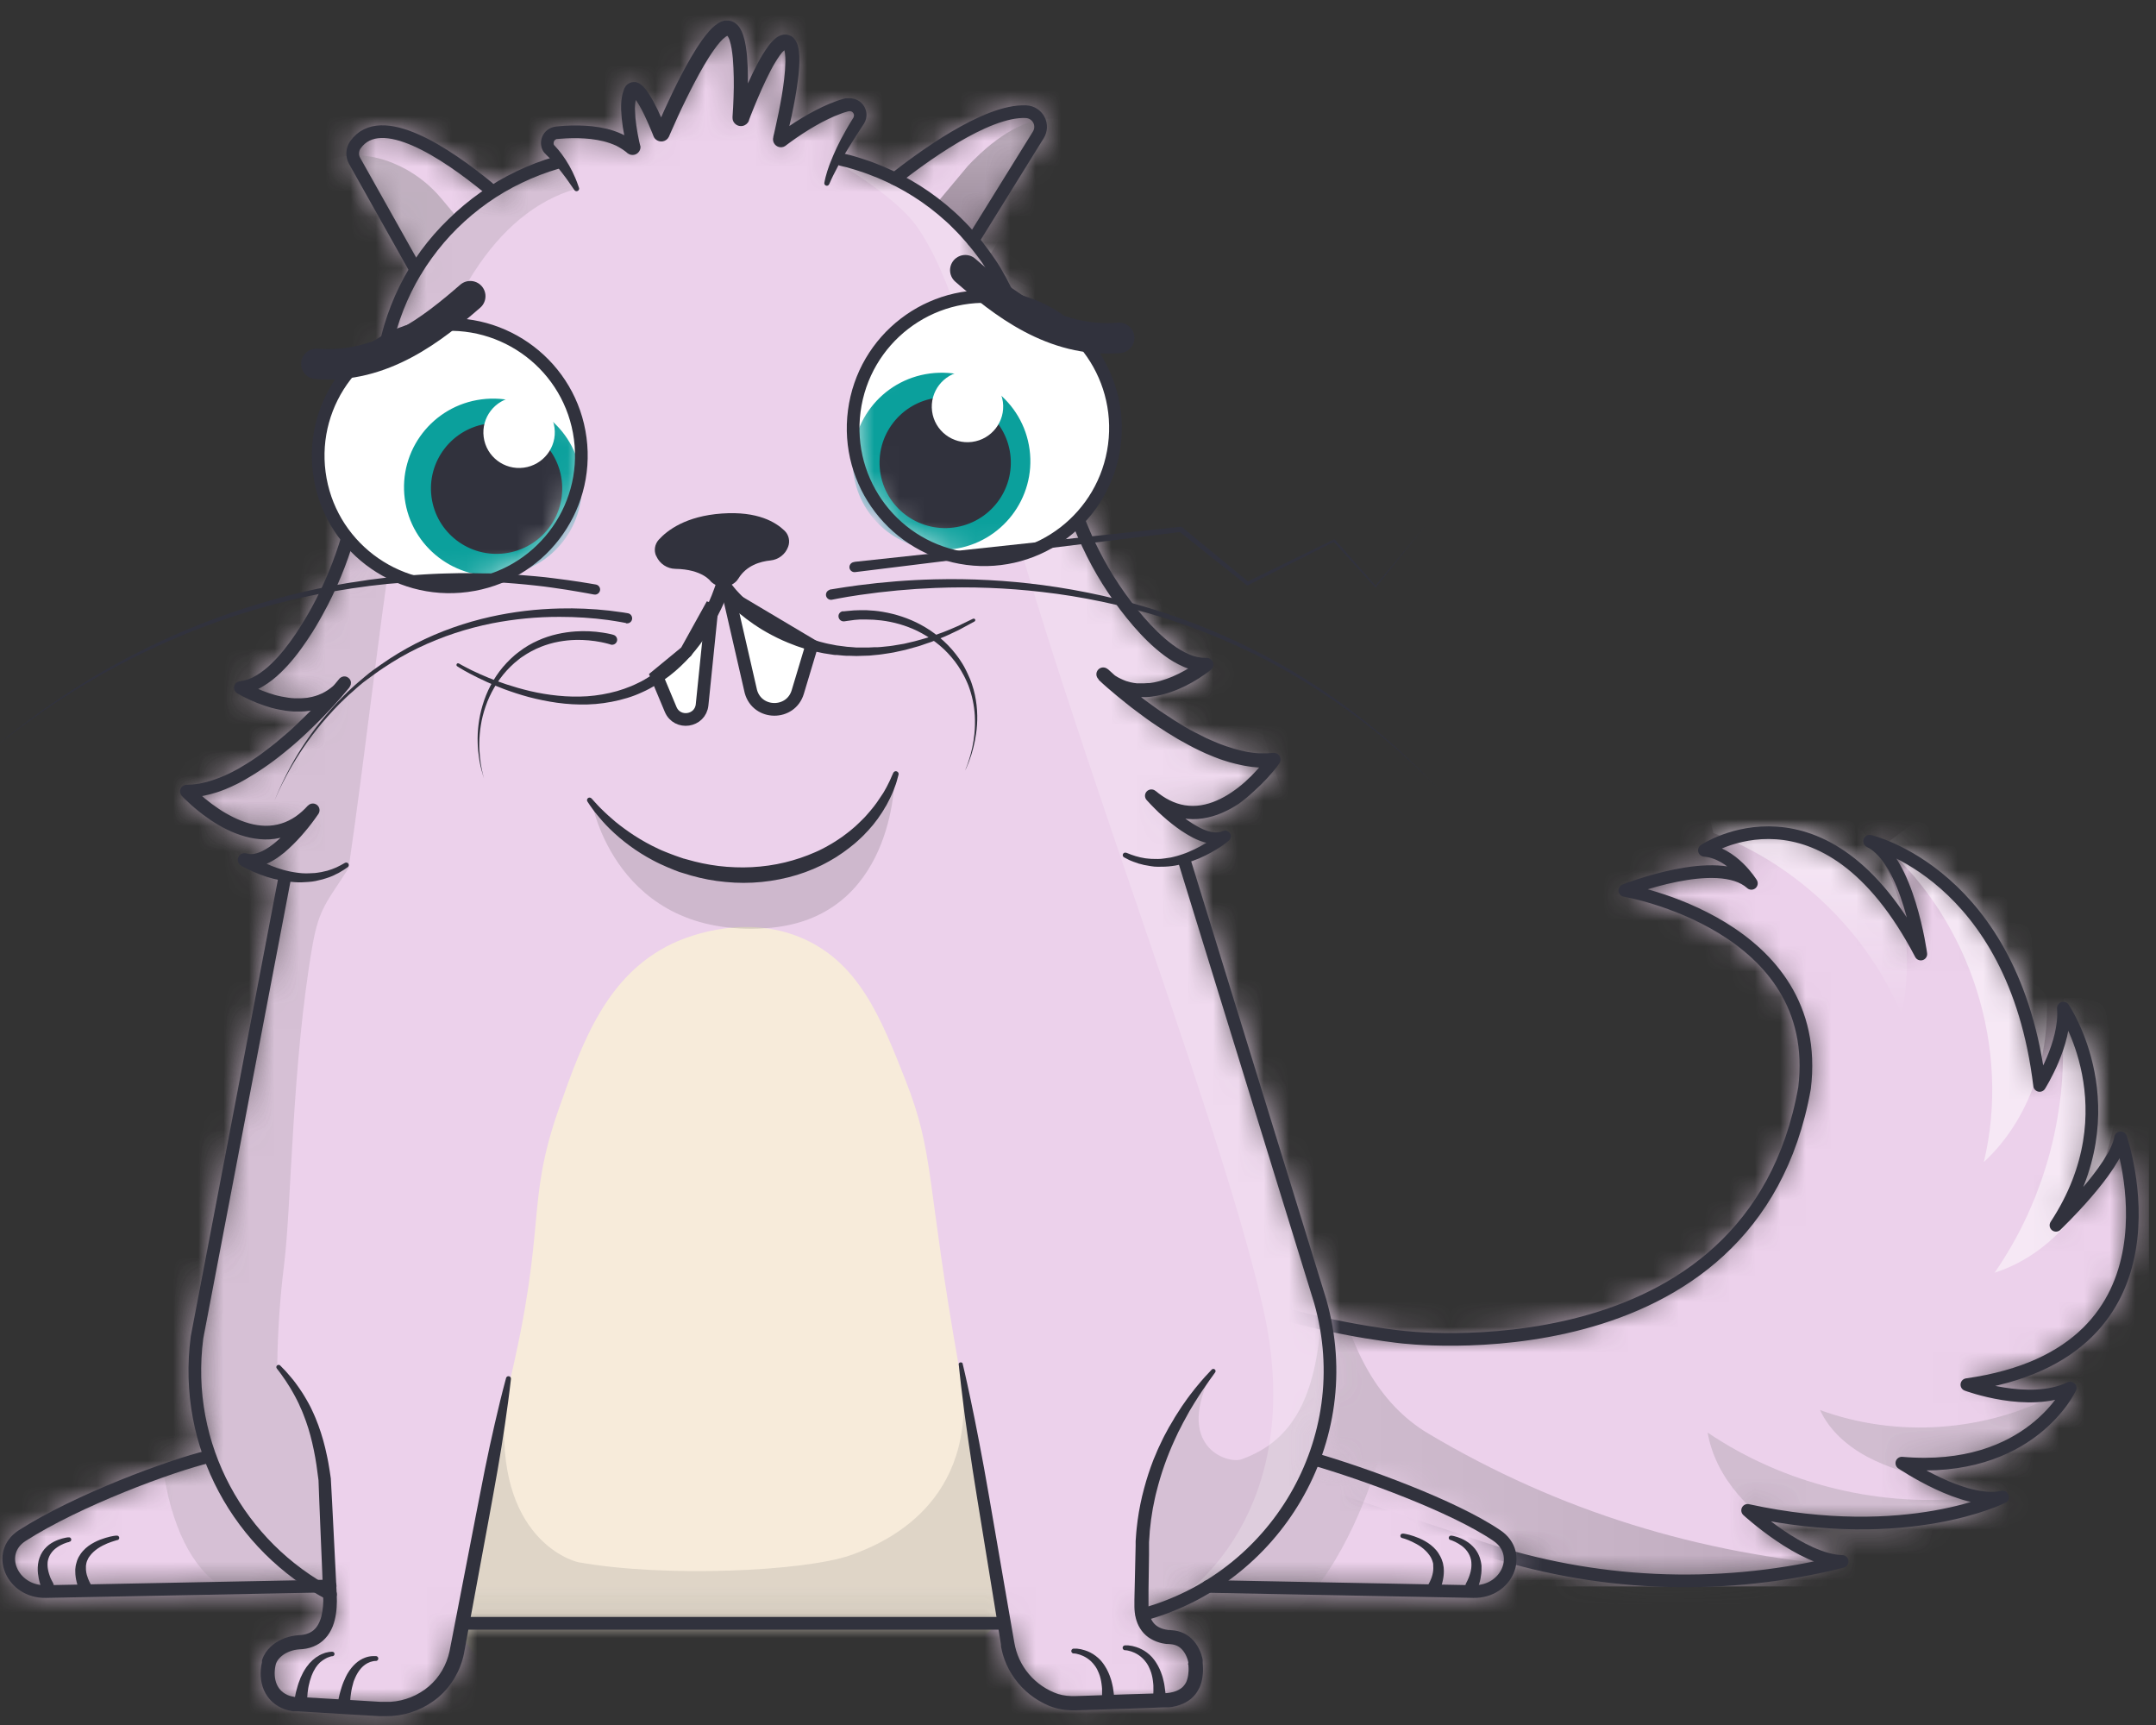 <?xml version="1.0" encoding="UTF-8"?>
<svg width="85px" height="68px" viewBox="0 0 85 68" version="1.1" xmlns="http://www.w3.org/2000/svg" xmlns:xlink="http://www.w3.org/1999/xlink">
    <rect x="0" y="0" width="85" height="68" fill="#333333" stroke="none"/>
    <!-- Generator: Sketch 47.1 (45422) - http://www.bohemiancoding.com/sketch -->
    <title>277397</title>
    <desc>Created with Sketch.</desc>
    <defs>
        <path d="M0.024,18.307 C2.784,19.503 6.52,19.898 6.52,19.898 C6.52,19.898 20.404,21.692 22.464,10.09 C23.244,3.636 15.38,2.3 15.38,2.3 C15.38,2.3 19.052,0.837 20.368,2.021 C20.368,2.021 19.628,0.813 18.516,0.718 C18.516,0.718 23.244,-2.468 27.048,4.808 C27.048,4.808 26.556,1.1 25.028,0.359 C25.028,0.359 30.728,1.658 31.732,9.987 C31.732,9.987 32.784,8.328 32.668,6.941 C32.668,6.941 35.384,10.92 32.376,15.5 C32.376,15.5 34.732,13.256 34.924,12.052 C34.924,12.052 37.88,20.508 28.864,21.783 C28.864,21.783 31.312,22.696 32.936,21.915 C32.936,21.915 31.372,25.316 26.3,24.877 C26.3,24.877 28.768,26.555 30.272,26.213 C30.272,26.213 26.544,28.114 20.22,26.739 C20.22,26.739 22.364,28.712 23.948,28.752 L23.528,28.856 C18.949,29.92 14.164,29.698 9.704,28.214 L3.664,26.205 L0.028,24.726 L0.028,18.307 L0.024,18.307 Z" id="path-1"></path>
        <path d="M0.024,18.307 C2.784,19.503 6.52,19.898 6.52,19.898 C6.52,19.898 20.404,21.692 22.464,10.09 C23.244,3.636 15.38,2.3 15.38,2.3 C15.38,2.3 19.052,0.837 20.368,2.021 C20.368,2.021 19.628,0.813 18.516,0.718 C18.516,0.718 23.244,-2.468 27.048,4.808 C27.048,4.808 26.556,1.1 25.028,0.359 C25.028,0.359 30.728,1.658 31.732,9.987 C31.732,9.987 32.784,8.328 32.668,6.941 C32.668,6.941 35.384,10.92 32.376,15.5 C32.376,15.5 34.732,13.256 34.924,12.052 C34.924,12.052 37.88,20.508 28.864,21.783 C28.864,21.783 31.312,22.696 32.936,21.915 C32.936,21.915 31.372,25.316 26.3,24.877 C26.3,24.877 28.768,26.555 30.272,26.213 C30.272,26.213 26.544,28.114 20.22,26.739 C20.22,26.739 22.364,28.712 23.948,28.752 L23.528,28.856 C18.949,29.92 14.164,29.698 9.704,28.214 L3.664,26.205 L0.028,24.726 L0.028,18.307 L0.024,18.307 Z" id="path-3"></path>
        <linearGradient x1="49.998%" y1="100.022%" x2="49.998%" y2="0%" id="linearGradient-5">
            <stop stop-color="#FFFFFF" stop-opacity="0" offset="0%"></stop>
            <stop stop-color="#FFFFFF" offset="72%"></stop>
        </linearGradient>
        <linearGradient x1="266204%" y1="182632%" x2="266204%" y2="146870%" id="linearGradient-6">
            <stop stop-color="#FFFFFF" stop-opacity="0" offset="0%"></stop>
            <stop stop-color="#FFFFFF" offset="72%"></stop>
        </linearGradient>
        <linearGradient x1="275127%" y1="193567%" x2="275127%" y2="159206%" id="linearGradient-7">
            <stop stop-color="#FFFFFF" stop-opacity="0" offset="0%"></stop>
            <stop stop-color="#FFFFFF" offset="72%"></stop>
        </linearGradient>
        <linearGradient x1="-0.012%" y1="49.988%" x2="99.998%" y2="49.988%" id="linearGradient-8">
            <stop stop-color="#808080" offset="0%"></stop>
            <stop stop-color="#7D7D7D" offset="27%"></stop>
            <stop stop-color="#747474" offset="46%"></stop>
            <stop stop-color="#646464" offset="64%"></stop>
            <stop stop-color="#4D4D4D" offset="80%"></stop>
            <stop stop-color="#303030" offset="95%"></stop>
            <stop stop-color="#242424" offset="100%"></stop>
        </linearGradient>
        <linearGradient x1="251886%" y1="209495%" x2="280770%" y2="209495%" id="linearGradient-9">
            <stop stop-color="#808080" offset="0%"></stop>
            <stop stop-color="#7D7D7D" offset="27%"></stop>
            <stop stop-color="#747474" offset="46%"></stop>
            <stop stop-color="#646464" offset="64%"></stop>
            <stop stop-color="#4D4D4D" offset="80%"></stop>
            <stop stop-color="#303030" offset="95%"></stop>
            <stop stop-color="#242424" offset="100%"></stop>
        </linearGradient>
        <linearGradient x1="240812%" y1="216215%" x2="269759%" y2="216215%" id="linearGradient-10">
            <stop stop-color="#808080" offset="0%"></stop>
            <stop stop-color="#7D7D7D" offset="27%"></stop>
            <stop stop-color="#747474" offset="46%"></stop>
            <stop stop-color="#646464" offset="64%"></stop>
            <stop stop-color="#4D4D4D" offset="80%"></stop>
            <stop stop-color="#303030" offset="95%"></stop>
            <stop stop-color="#242424" offset="100%"></stop>
        </linearGradient>
        <path d="M58.7,59.47 C56.98,58.298 53.404,57.01 51.508,56.46 L51.476,56.448 C52.23,54.457 52.32,52.278 51.732,50.233 L46.352,32.783 C46.954,32.596 47.514,32.294 48,31.894 C47.352,32.197 46.436,31.571 45.804,31.021 L45.716,30.734 C47.904,31.798 49.896,28.916 49.896,28.916 C48.08,29.135 45.82,27.672 44.44,26.599 L44.292,26.117 C45.744,26.388 47.244,25.136 47.244,25.136 C46.38,25.164 45.444,24.427 44.616,23.506 C43.47,22.222 42.617,20.705 42.116,19.06 L39.924,11.96 C39.554,10.655 38.911,9.443 38.036,8.404 L40.612,4.25 C40.724,4.069 40.732,3.843 40.633,3.655 C40.533,3.467 40.341,3.346 40.128,3.337 C38.528,3.257 35.932,5.211 34.956,5.98 C34.223,5.615 33.446,5.344 32.644,5.175 C32.905,4.648 33.198,4.136 33.52,3.644 C33.612,3.503 33.607,3.32 33.508,3.184 C33.408,3.047 33.235,2.986 33.072,3.03 C32.004,3.313 30.844,4.15 30.484,4.421 C30.468,4.435 30.444,4.436 30.427,4.424 C30.409,4.412 30.401,4.39 30.408,4.369 C30.572,3.704 31.252,0.825 30.708,0.562 C30.164,0.299 29.26,2.659 28.924,3.54 C28.918,3.567 28.893,3.584 28.866,3.578 C28.839,3.573 28.822,3.547 28.828,3.52 C28.896,2.548 29.02,-0.124 28.308,0.012 C27.52,0.159 26.06,3.508 25.784,4.162 C25.776,4.18 25.759,4.191 25.74,4.191 C25.721,4.191 25.704,4.18 25.696,4.162 C25.512,3.696 24.78,1.938 24.528,2.555 C24.276,3.173 24.552,4.286 24.664,4.72 C24.671,4.741 24.662,4.764 24.643,4.776 C24.624,4.787 24.6,4.784 24.584,4.768 C23.824,4.09 22.524,4.074 21.628,4.162 C21.47,4.176 21.334,4.28 21.28,4.429 C21.226,4.578 21.263,4.744 21.376,4.856 C21.516,4.997 21.645,5.147 21.764,5.306 C20.834,5.561 19.948,5.953 19.136,6.47 L18.928,6.331 C17.268,4.971 14.692,3.241 13.696,4.633 C13.561,4.82 13.547,5.069 13.66,5.27 L16.08,9.58 C15.383,10.721 14.934,11.995 14.76,13.32 L13.54,19.71 C13.235,21.34 12.559,22.878 11.564,24.207 C10.852,25.152 10.012,25.942 9.16,26.029 C9.16,26.029 10.82,27.074 12.224,26.603 L12.128,27.11 C10.904,28.353 8.864,30.1 7.04,30.128 C7.04,30.128 9.304,32.611 11.3,31.451 L11.228,31.838 C10.684,32.424 9.948,33.022 9.324,32.827 C9.814,33.131 10.355,33.345 10.92,33.46 L7.448,51.648 C7.236,53.228 7.408,54.836 7.952,56.336 L7.928,56.344 C6.404,56.707 2.712,58.074 0.548,59.466 C-0.512,60.148 0.144,61.694 1.476,61.67 L12.152,61.463 C12.333,61.575 12.519,61.68 12.708,61.778 L12.708,61.91 C12.724,62.839 12.44,63.6 11.512,63.648 C10.888,63.68 10.384,64.043 10.288,64.489 C10.1,65.346 10.52,66.04 11.376,66.1 L14.748,66.299 C15.804,66.363 16.824,65.849 17.36,64.94 C17.534,64.646 17.653,64.323 17.712,63.987 L17.912,62.926 L39.256,62.926 L39.396,63.751 C39.558,64.721 40.21,65.539 41.12,65.916 C41.403,66.032 41.707,66.087 42.012,66.076 L45.684,65.956 C46.564,65.868 46.888,65.33 46.8,64.485 C46.772,64.21 46.552,63.508 45.82,63.468 C45.188,63.433 44.812,63.126 44.696,62.595 C45.616,62.351 46.496,61.975 47.308,61.479 L57.772,61.678 C59.104,61.698 59.744,60.179 58.7,59.47 L58.7,59.47 Z" id="path-11"></path>
        <path d="M58.7,59.47 C56.98,58.298 53.404,57.01 51.508,56.46 L51.476,56.448 C52.23,54.457 52.32,52.278 51.732,50.233 L46.352,32.783 C46.954,32.596 47.514,32.294 48,31.894 C47.352,32.197 46.436,31.571 45.804,31.021 L45.716,30.734 C47.904,31.798 49.896,28.916 49.896,28.916 C48.08,29.135 45.82,27.672 44.44,26.599 L44.292,26.117 C45.744,26.388 47.244,25.136 47.244,25.136 C45.52,25.192 43.496,22.182 42.644,20.779 L39.924,11.96 C39.554,10.655 38.911,9.443 38.036,8.404 L40.968,3.676 C39.672,2.404 36.136,5.055 34.956,5.98 C34.223,5.615 33.446,5.344 32.644,5.175 C32.905,4.649 33.198,4.139 33.52,3.648 C33.724,3.337 33.432,2.934 33.072,3.03 C32.004,3.313 30.844,4.15 30.484,4.421 C30.468,4.435 30.444,4.436 30.427,4.424 C30.409,4.412 30.401,4.39 30.408,4.369 C30.572,3.704 31.248,0.825 30.708,0.562 C30.168,0.299 29.26,2.659 28.924,3.54 C28.918,3.567 28.893,3.584 28.866,3.578 C28.839,3.573 28.822,3.547 28.828,3.52 C28.896,2.548 29.02,-0.124 28.308,0.012 C27.52,0.159 26.064,3.508 25.784,4.162 C25.778,4.182 25.759,4.196 25.738,4.196 C25.717,4.196 25.698,4.182 25.692,4.162 C25.504,3.696 24.776,1.942 24.524,2.555 C24.272,3.169 24.548,4.282 24.66,4.72 C24.667,4.741 24.658,4.764 24.639,4.776 C24.62,4.787 24.596,4.784 24.58,4.768 C23.82,4.09 22.52,4.074 21.624,4.162 C21.466,4.176 21.33,4.28 21.276,4.429 C21.222,4.578 21.259,4.744 21.372,4.856 C21.512,4.997 21.641,5.147 21.76,5.306 C20.83,5.561 19.944,5.953 19.132,6.47 L18.924,6.331 C17.144,4.872 14.308,2.986 13.5,4.991 L16.08,9.584 C15.383,10.725 14.934,11.999 14.76,13.324 L13.208,21.456 C12.516,22.872 10.868,25.854 9.16,26.029 C9.16,26.029 10.82,27.074 12.224,26.603 L12.128,27.11 C10.904,28.353 8.864,30.1 7.04,30.128 C7.04,30.128 9.304,32.611 11.3,31.451 L11.228,31.838 C10.684,32.424 9.948,33.022 9.324,32.827 C9.814,33.131 10.355,33.345 10.92,33.46 L7.448,51.648 C7.236,53.228 7.408,54.836 7.952,56.336 L7.928,56.344 C6.404,56.707 2.712,58.074 0.548,59.466 C-0.512,60.148 0.144,61.694 1.476,61.67 L12.152,61.463 C12.333,61.575 12.519,61.68 12.708,61.778 L12.708,61.91 C12.724,62.839 12.44,63.6 11.512,63.648 C10.888,63.68 10.384,64.043 10.288,64.489 C10.1,65.346 10.52,66.04 11.376,66.1 L14.748,66.299 C15.804,66.363 16.824,65.849 17.36,64.94 C17.534,64.646 17.653,64.323 17.712,63.987 L17.912,62.926 L39.256,62.926 L39.396,63.751 C39.558,64.721 40.21,65.539 41.12,65.916 C41.403,66.032 41.707,66.087 42.012,66.076 L45.684,65.956 C46.564,65.868 46.888,65.33 46.8,64.485 C46.772,64.21 46.552,63.508 45.82,63.468 C45.188,63.433 44.812,63.126 44.696,62.595 C45.616,62.351 46.496,61.975 47.308,61.479 L57.772,61.678 C59.104,61.698 59.744,60.179 58.7,59.47 L58.7,59.47 Z" id="path-13"></path>
        <linearGradient x1="49.941%" y1="-0.02%" x2="49.941%" y2="99.955%" id="linearGradient-15">
            <stop stop-color="#808080" offset="0%"></stop>
            <stop stop-color="#797979" offset="14%"></stop>
            <stop stop-color="#646464" offset="35%"></stop>
            <stop stop-color="#434343" offset="60%"></stop>
            <stop stop-color="#141414" offset="89%"></stop>
            <stop stop-color="#FFFFFF" offset="100%"></stop>
        </linearGradient>
        <linearGradient x1="104115%" y1="88873%" x2="117515%" y2="88873%" id="linearGradient-16">
            <stop stop-color="#808080" offset="0%"></stop>
            <stop stop-color="#797979" offset="14%"></stop>
            <stop stop-color="#646464" offset="35%"></stop>
            <stop stop-color="#434343" offset="60%"></stop>
            <stop stop-color="#141414" offset="89%"></stop>
            <stop stop-color="#FFFFFF" offset="100%"></stop>
        </linearGradient>
        <path d="M58.7,59.47 C56.98,58.298 53.404,57.01 51.508,56.46 L51.476,56.448 C52.23,54.457 52.32,52.278 51.732,50.233 L46.352,32.783 C46.954,32.596 47.514,32.294 48,31.894 C47.352,32.197 46.436,31.571 45.804,31.021 L45.716,30.734 C47.904,31.798 49.896,28.916 49.896,28.916 C48.08,29.135 45.82,27.672 44.44,26.599 L44.292,26.117 C45.744,26.388 47.244,25.136 47.244,25.136 C45.52,25.192 43.496,22.182 42.644,20.779 L39.924,11.96 C39.554,10.655 38.911,9.443 38.036,8.404 L40.968,3.676 C39.672,2.404 36.136,5.055 34.956,5.98 C34.223,5.615 33.446,5.344 32.644,5.175 C32.905,4.649 33.198,4.139 33.52,3.648 C33.724,3.337 33.432,2.934 33.072,3.03 C32.004,3.313 30.844,4.15 30.484,4.421 C30.468,4.435 30.444,4.436 30.427,4.424 C30.409,4.412 30.401,4.39 30.408,4.369 C30.572,3.704 31.248,0.825 30.708,0.562 C30.168,0.299 29.26,2.659 28.924,3.54 C28.918,3.567 28.893,3.584 28.866,3.578 C28.839,3.573 28.822,3.547 28.828,3.52 C28.896,2.548 29.02,-0.124 28.308,0.012 C27.52,0.159 26.064,3.508 25.784,4.162 C25.778,4.182 25.759,4.196 25.738,4.196 C25.717,4.196 25.698,4.182 25.692,4.162 C25.504,3.696 24.776,1.942 24.524,2.555 C24.272,3.169 24.548,4.282 24.66,4.72 C24.667,4.741 24.658,4.764 24.639,4.776 C24.62,4.787 24.596,4.784 24.58,4.768 C23.82,4.09 22.52,4.074 21.624,4.162 C21.466,4.176 21.33,4.28 21.276,4.429 C21.222,4.578 21.259,4.744 21.372,4.856 C21.512,4.997 21.641,5.147 21.76,5.306 C20.83,5.561 19.944,5.953 19.132,6.47 L18.924,6.331 C17.144,4.872 14.308,2.986 13.5,4.991 L16.08,9.584 C15.383,10.725 14.934,11.999 14.76,13.324 L13.208,21.456 C12.516,22.872 10.868,25.854 9.16,26.029 C9.16,26.029 10.82,27.074 12.224,26.603 L12.128,27.11 C10.904,28.353 8.864,30.1 7.04,30.128 C7.04,30.128 9.304,32.611 11.3,31.451 L11.228,31.838 C10.684,32.424 9.948,33.022 9.324,32.827 C9.814,33.131 10.355,33.345 10.92,33.46 L7.448,51.648 C7.236,53.228 7.408,54.836 7.952,56.336 L7.928,56.344 C6.404,56.707 2.712,58.074 0.548,59.466 C-0.512,60.148 0.144,61.694 1.476,61.67 L12.152,61.463 C12.333,61.575 12.519,61.68 12.708,61.778 L12.708,61.91 C12.724,62.839 12.44,63.6 11.512,63.648 C10.888,63.68 10.384,64.043 10.288,64.489 C10.1,65.346 10.52,66.04 11.376,66.1 L14.748,66.299 C15.804,66.363 16.824,65.849 17.36,64.94 C17.534,64.646 17.653,64.323 17.712,63.987 L17.912,62.926 L39.256,62.926 L39.396,63.751 C39.558,64.721 40.21,65.539 41.12,65.916 C41.403,66.032 41.707,66.087 42.012,66.076 L45.684,65.956 C46.564,65.868 46.888,65.33 46.8,64.485 C46.772,64.21 46.552,63.508 45.82,63.468 C45.188,63.433 44.812,63.126 44.696,62.595 C45.616,62.351 46.496,61.975 47.308,61.479 L57.772,61.678 C59.104,61.698 59.744,60.179 58.7,59.47 L58.7,59.47 Z" id="path-17"></path>
        <ellipse id="path-19" cx="5.846" cy="5.803" rx="5.188" ry="5.171"></ellipse>
        <ellipse id="path-21" cx="5.852" cy="5.812" rx="5.188" ry="5.171"></ellipse>
    </defs>
    <g id="Page-1" stroke="none" stroke-width="1" fill="none" fill-rule="evenodd">
        <g id="277397" transform="translate(-29, -27)">
            <g id="tailFur">
                <g id="Clipped" transform="translate(77.68, 59.801)">
                    <mask id="mask-2" fill="white">
                        <use xlink:href="#path-1"></use>
                    </mask>
                    <g id="Shape"></g>
                    <polygon id="Shape" fill="#ECD1EB" fill-rule="nonzero" mask="url(#mask-2)" points="-1.52 -2.492 36.04 -2.492 36.04 29.737 -1.52 29.737"></polygon>
                </g>
                <g id="tailShadow">
                    <g id="Group">
                        <polyline id="Shape" points="120 120 0 119.601 0 0 120 0.399 120 120"></polyline>
                        <polyline id="Shape" points="120 120 0 119.601 0 0 120 0.399 120 120"></polyline>
                        <g id="Clipped" transform="translate(77.68, 59.801)">
                            <mask id="mask-4" fill="white">
                                <use xlink:href="#path-3"></use>
                            </mask>
                            <g id="Shape"></g>
                            <g id="Group" mask="url(#mask-4)" fill-rule="nonzero">
                                <g transform="translate(-11.08, -2.073)" id="Shape">
                                    <path d="M29.944,2.109 C33.26,3.357 36.016,6.016 37.376,9.277 C37.68,7.69 37.672,6.02 37.176,4.481 C36.68,2.942 35.664,1.543 34.256,0.738 C32.848,-0.068 31.048,-0.231 29.584,0.466" fill="url(#linearGradient-5)" opacity="0.5" style="mix-blend-mode: overlay;"></path>
                                    <path d="M36.664,2.595 C40.108,5.633 41.684,10.625 40.612,15.082 C42.592,13.248 43.408,10.353 43,7.69 C42.592,5.027 41.06,2.611 39.036,0.825" fill="url(#linearGradient-6)" opacity="0.5" style="mix-blend-mode: overlay;"></path>
                                    <path d="M43.676,9.472 C43.988,12.965 43.036,16.557 41.036,19.443 C43.592,18.622 45.356,16.094 45.756,13.447 C46.156,10.8 45.368,8.089 44.08,5.741" fill="url(#linearGradient-7)" opacity="0.5" style="mix-blend-mode: overlay;"></path>
                                    <path d="M15.08,19.81 C15.608,22.425 16.744,24.614 18.708,25.782 C23.86,28.844 29.384,30.538 35.364,31.013 C35.392,32.663 34.352,34.198 32.988,35.139 C31.624,36.08 29.976,36.506 28.344,36.793 C20.556,38.153 12.256,36.51 5.644,32.185 C3.4,30.718 1.264,28.832 0.4,26.3 C-0.432,23.856 0.108,20.994 1.776,19.021 C3.444,17.047 6.18,16.027 8.74,16.433" fill="url(#linearGradient-8)" opacity="0.25" style="mix-blend-mode: multiply;"></path>
                                    <path d="M43.524,24.207 C40.68,25.722 37.18,25.965 34.156,24.857 C34.528,25.67 35.244,26.288 36.032,26.707 C36.82,27.126 37.696,27.369 38.56,27.6 C39.708,27.907 40.88,28.202 42.068,28.146 C43.256,28.09 44.48,27.628 45.184,26.675 C45.888,25.722 45.916,24.239 45.044,23.434" fill="url(#linearGradient-9)" opacity="0.25" style="mix-blend-mode: multiply;"></path>
                                    <path d="M40.292,28.29 C36.616,28.736 32.788,27.815 29.724,25.746 C30.036,27.556 31.46,29.007 33.06,29.916 C35.148,31.104 37.708,31.563 40.012,30.877 C40.568,30.71 41.172,30.407 41.304,29.845" fill="url(#linearGradient-10)" opacity="0.25" style="mix-blend-mode: multiply;"></path>
                                </g>
                            </g>
                        </g>
                    </g>
                </g>
            </g>
            <g id="tail" transform="translate(77.68, 59.801)" stroke="#31323D" stroke-width="0.5" stroke-linecap="round" stroke-linejoin="round">
                <path d="M0.024,18.307 C2.784,19.503 6.52,19.898 6.52,19.898 C6.52,19.898 20.404,21.692 22.464,10.09 C23.244,3.636 15.38,2.3 15.38,2.3 C15.38,2.3 19.052,0.837 20.368,2.021 C20.368,2.021 19.628,0.813 18.516,0.718 C18.516,0.718 23.244,-2.468 27.048,4.808 C27.048,4.808 26.556,1.1 25.028,0.359 C25.028,0.359 30.728,1.658 31.732,9.987 C31.732,9.987 32.784,8.328 32.668,6.941 C32.668,6.941 35.384,10.92 32.376,15.5 C32.376,15.5 34.732,13.256 34.924,12.052 C34.924,12.052 37.88,20.508 28.864,21.783 C28.864,21.783 31.312,22.696 32.936,21.915 C32.936,21.915 31.372,25.316 26.3,24.877 C26.3,24.877 28.768,26.555 30.272,26.213 C30.272,26.213 26.544,28.114 20.22,26.739 C20.22,26.739 22.364,28.712 23.948,28.752 L23.528,28.856 C18.949,29.92 14.164,29.698 9.704,28.214 L3.664,26.205 L0.028,24.726 L0.028,18.307 L0.024,18.307 Z" id="Shape"></path>
            </g>
            <g id="bodyFur" transform="translate(29.32, 28.066)">
                <g id="Clipped">
                    <mask id="mask-12" fill="white">
                        <use xlink:href="#path-11"></use>
                    </mask>
                    <g id="Shape"></g>
                    <g id="Group" mask="url(#mask-12)" fill-rule="nonzero">
                        <g transform="translate(-0.36, -5.502)" id="Shape">
                            <polygon fill="#ECD1EB" points="0.004 0.02 60.824 0.02 60.824 74.763 0.004 74.763"></polygon>
                            <path d="M18.3,68.918 C18.076,68.336 18.428,66.654 19.128,63.289 C19.548,61.276 19.88,59.964 20.088,59.103 C21.64,52.649 20.732,51.943 22.088,48.1 C23.012,45.472 23.972,42.869 26.528,41.641 C26.832,41.494 29.164,40.417 31.528,41.362 C33.892,42.307 34.776,44.575 35.74,47.019 C36.904,49.973 36.54,50.994 37.86,58.393 C38.136,59.932 38.408,61.471 38.684,63.01 C38.848,63.915 39.004,64.816 39.164,65.721 C39.54,67.842 39.548,67.878 39.54,67.961 C39.152,71.091 20.076,73.567 18.3,68.918 Z" fill="#F7EBDA"></path>
                        </g>
                    </g>
                </g>
            </g>
            <g id="shadow" transform="translate(29.32, 28.066)">
                <g id="Clipped">
                    <mask id="mask-14" fill="white">
                        <use xlink:href="#path-13"></use>
                    </mask>
                    <g id="Shape"></g>
                    <g id="Group" style="mix-blend-mode: multiply;" mask="url(#mask-14)" fill-rule="nonzero">
                        <g transform="translate(3.64, 3.588)" id="Shape">
                            <path d="M18.768,2.783 C15.508,3.724 13.432,7.399 12.3,12.335 C12.036,13.487 11.796,14.854 11.564,16.357 C10.964,20.256 10.44,25.084 9.784,29.569 C8.94,30.889 8.62,31.14 8.364,32.591 C7.548,37.26 7.532,42.841 7.244,45.165 C7.082,46.467 6.991,47.777 6.972,49.088 L6.972,49.224 C7.912,50.26 8.876,52.764 9.076,56.272 L9.128,58.226 C9.128,58.226 7.876,58.194 5.888,58.194 C3.408,58.194 1.456,53.741 2.72,47.103 C3.856,41.143 0,10.605 0,10.605 L11.284,8.839 C11.284,8.839 12.224,3.429 18.124,1.722 L18.768,2.783 Z M16.1,49.69 C15.128,55.579 18.272,56.799 18.84,56.93 C22.3,57.548 27.792,57.281 29.58,56.651 C31.252,56.061 34.776,54.319 33.9,49.096 L35.62,59.334 L14.276,59.334 L16.1,49.69 Z M41.212,54.355 C41.212,54.355 42.408,50.711 43.864,49.375 C42.288,52.365 44.428,53.071 44.988,52.872 C47.136,52.106 47.988,50.213 48.156,46.892 L50.768,51.528 C50.768,51.528 48.568,61.734 42.608,60.06 L41.06,59.338 L41.212,54.355 Z" fill="#7F7F7F" opacity="0.2"></path>
                            <path d="M38.288,0.219 C38.288,0.219 36.768,-0.817 34.208,1.874 L32.86,3.488 L35.104,5.342 L38.288,0.219 Z" fill="url(#linearGradient-15)" opacity="0.4" style="mix-blend-mode: multiply;"></path>
                            <path d="M8.688,1.814 C8.688,1.814 9.788,1.06 11.552,1.782 C12.291,2.088 12.943,2.57 13.452,3.185 L14.048,3.899 L12.54,6.088 L8.688,1.814 Z" fill="url(#linearGradient-16)" opacity="0.4" style="mix-blend-mode: multiply;"></path>
                        </g>
                    </g>
                </g>
            </g>
            <g id="highlight" transform="translate(29.32, 28.066)">
                <g id="Clipped">
                    <mask id="mask-18" fill="white">
                        <use xlink:href="#path-17"></use>
                    </mask>
                    <g id="Shape"></g>
                    <g id="Group" opacity="0.2" style="mix-blend-mode: overlay;" mask="url(#mask-18)" fill-rule="nonzero" fill="#FFFFFF">
                        <g transform="translate(32.56, 5.223)" id="Shape">
                            <path d="M0.032,0.064 C0.032,0.064 2.392,1.399 3.272,2.647 C4.152,3.895 5.036,6.088 5.896,9.863 C8.252,20.177 15.072,37.1 16.916,45.265 C18.76,53.43 13.668,56.667 13.668,56.667 L16.112,55.252 C16.112,55.252 18.632,52.27 19.012,50.962 C19.844,48.096 24.572,49.647 23.7,45.074 C22.432,38.436 11.472,6.383 11.472,6.383 C11.472,6.383 6.536,5.191 5.424,3.221 C4.596,1.754 2.496,0.642 0.46,0.036 L0.032,0.064 Z"></path>
                        </g>
                    </g>
                </g>
            </g>
            <g id="body" transform="translate(29.32, 27.787)">
                <path d="M39.26,63.205 L17.916,63.205 M46.384,33.177 L51.732,50.516 C53.292,56.013 49.924,61.479 44.7,62.87 M12.708,62.061 C9.14,60.183 6.88,56.233 7.448,51.931 L10.9,33.843" id="Shape" stroke="#31323D" stroke-width="0.5" stroke-linecap="round"></path>
                <path d="M19.824,53.573 C19.756,54.183 19.672,54.785 19.584,55.391 L19.444,56.296 L19.292,57.197 C19.188,57.799 19.076,58.397 18.968,58.999 L18.636,60.797 L17.972,64.397 C17.939,64.562 17.892,64.723 17.832,64.88 C17.773,65.037 17.7,65.189 17.616,65.334 C17.448,65.626 17.231,65.887 16.976,66.108 C16.461,66.548 15.817,66.811 15.14,66.857 L14.888,66.865 L14.644,66.865 L14.184,66.837 L13.268,66.785 L11.436,66.674 L11.248,66.674 L11.176,66.662 C11.085,66.646 10.995,66.624 10.908,66.594 C10.726,66.531 10.559,66.432 10.416,66.303 C10.274,66.172 10.161,66.013 10.084,65.837 C10.012,65.666 9.97,65.484 9.96,65.298 C9.95,65.122 9.964,64.945 10,64.772 L10.008,64.74 L10.008,64.672 L10.02,64.629 C10.036,64.579 10.057,64.531 10.08,64.485 C10.124,64.396 10.179,64.313 10.244,64.238 C10.367,64.095 10.517,63.976 10.684,63.887 C10.844,63.803 11.015,63.742 11.192,63.708 C11.279,63.69 11.367,63.678 11.456,63.672 L11.564,63.664 L11.648,63.652 C11.707,63.642 11.764,63.626 11.82,63.604 C11.873,63.585 11.924,63.559 11.972,63.528 C12.156,63.409 12.28,63.193 12.348,62.938 C12.413,62.667 12.437,62.387 12.42,62.109 L12.384,61.196 L12.308,59.366 C12.284,58.756 12.256,58.146 12.236,57.536 L12.236,57.556 C12.212,57.357 12.184,57.161 12.156,56.962 C12.14,56.862 12.124,56.767 12.108,56.667 C12.092,56.567 12.072,56.472 12.052,56.376 C12.032,56.28 12.012,56.181 11.988,56.085 L11.916,55.798 C11.865,55.607 11.807,55.418 11.74,55.232 C11.708,55.14 11.672,55.049 11.636,54.957 C11.6,54.865 11.564,54.773 11.52,54.686 L11.46,54.55 L11.396,54.419 L11.328,54.287 L11.256,54.155 L11.184,54.028 L11.108,53.9 L10.948,53.649 C10.892,53.565 10.836,53.486 10.776,53.402 L10.688,53.282 L10.596,53.163 C10.564,53.125 10.568,53.069 10.606,53.037 C10.644,53.005 10.7,53.01 10.732,53.047 L10.948,53.27 C11.017,53.348 11.085,53.426 11.152,53.506 C11.22,53.585 11.284,53.665 11.344,53.749 L11.436,53.876 L11.524,54.004 C11.584,54.092 11.64,54.175 11.692,54.267 L11.772,54.403 L11.848,54.538 C11.899,54.629 11.945,54.722 11.988,54.817 C12.032,54.913 12.076,55.005 12.116,55.104 C12.196,55.296 12.268,55.491 12.332,55.69 C12.396,55.89 12.452,56.089 12.5,56.288 C12.524,56.389 12.547,56.49 12.568,56.591 C12.588,56.691 12.612,56.795 12.628,56.894 C12.664,57.098 12.696,57.301 12.724,57.504 L12.724,57.524 C12.76,58.134 12.788,58.744 12.82,59.35 L12.912,61.176 L12.956,62.089 C12.965,62.252 12.964,62.416 12.952,62.579 C12.941,62.747 12.916,62.914 12.876,63.078 C12.854,63.163 12.828,63.247 12.796,63.329 C12.761,63.415 12.72,63.497 12.672,63.576 C12.573,63.741 12.439,63.882 12.28,63.991 C12.12,64.096 11.941,64.168 11.752,64.202 L11.612,64.222 L11.492,64.23 C11.429,64.234 11.366,64.242 11.304,64.254 C11.181,64.279 11.062,64.322 10.952,64.381 C10.847,64.437 10.754,64.511 10.676,64.601 C10.641,64.641 10.612,64.685 10.588,64.732 C10.565,64.779 10.548,64.828 10.54,64.88 C10.514,65.006 10.504,65.134 10.512,65.262 C10.519,65.382 10.546,65.499 10.592,65.609 C10.637,65.714 10.704,65.807 10.788,65.884 C10.873,65.96 10.972,66.019 11.08,66.056 C11.137,66.075 11.196,66.089 11.256,66.1 L11.296,66.108 L11.452,66.108 L13.284,66.215 L14.2,66.271 L14.66,66.299 L15.08,66.299 C15.634,66.263 16.161,66.051 16.584,65.693 C16.793,65.515 16.97,65.303 17.108,65.067 C17.247,64.829 17.347,64.571 17.404,64.302 L18.1,60.71 L18.448,58.912 C18.564,58.314 18.68,57.716 18.8,57.118 L18.988,56.221 L19.188,55.328 C19.324,54.734 19.468,54.14 19.628,53.55 C19.635,53.496 19.684,53.457 19.738,53.464 C19.792,53.47 19.831,53.519 19.824,53.573 L19.824,53.573 Z" id="Shape" fill="#31323D" fill-rule="nonzero"></path>
                <path d="M14.488,64.688 L14.468,64.688 L14.4,64.696 C14.319,64.71 14.24,64.737 14.168,64.776 C14.065,64.831 13.974,64.906 13.9,64.995 C13.857,65.045 13.818,65.099 13.784,65.155 C13.748,65.214 13.716,65.275 13.688,65.338 L13.668,65.386 L13.648,65.434 L13.628,65.482 L13.612,65.534 C13.592,65.601 13.576,65.669 13.56,65.733 L13.54,65.829 C13.532,65.86 13.528,65.892 13.524,65.924 C13.52,65.956 13.508,66.044 13.5,66.1 C13.492,66.155 13.492,66.203 13.488,66.247 C13.484,66.291 13.484,66.331 13.48,66.363 L13.48,66.47 C13.487,66.567 13.437,66.659 13.353,66.706 C13.268,66.754 13.164,66.749 13.084,66.693 C13.005,66.638 12.964,66.542 12.98,66.447 C12.981,66.436 12.982,66.425 12.984,66.415 L13.004,66.307 C13.012,66.271 13.016,66.231 13.028,66.183 C13.04,66.136 13.048,66.08 13.064,66.02 C13.08,65.96 13.096,65.896 13.116,65.829 L13.148,65.725 L13.184,65.617 C13.212,65.546 13.24,65.47 13.276,65.398 L13.3,65.342 L13.328,65.286 L13.356,65.231 L13.388,65.175 C13.431,65.102 13.479,65.033 13.532,64.967 C13.583,64.903 13.639,64.843 13.7,64.788 C13.809,64.688 13.937,64.609 14.076,64.557 C14.175,64.52 14.279,64.5 14.384,64.497 L14.508,64.497 C14.542,64.501 14.572,64.522 14.586,64.553 C14.6,64.585 14.596,64.621 14.576,64.649 C14.556,64.677 14.522,64.692 14.488,64.688 L14.488,64.688 Z M12.788,64.501 L12.764,64.501 L12.7,64.517 L12.6,64.553 L12.572,64.565 L12.54,64.581 L12.476,64.617 L12.408,64.66 L12.34,64.712 L12.304,64.74 L12.272,64.772 L12.208,64.84 L12.148,64.92 L12.12,64.959 L12.096,65.003 L12.044,65.091 L12,65.187 C11.988,65.219 11.972,65.25 11.96,65.282 L11.928,65.382 L11.896,65.478 L11.872,65.577 C11.855,65.639 11.842,65.702 11.832,65.765 L11.808,65.936 C11.801,65.985 11.797,66.034 11.796,66.084 L11.788,66.195 L11.78,66.295 L11.78,66.311 C11.784,66.407 11.733,66.497 11.648,66.543 C11.563,66.589 11.459,66.582 11.381,66.526 C11.303,66.47 11.263,66.374 11.28,66.279 C11.281,66.268 11.282,66.258 11.284,66.247 L11.304,66.14 L11.328,66.016 C11.34,65.968 11.344,65.916 11.364,65.856 L11.416,65.669 C11.436,65.599 11.46,65.53 11.488,65.462 L11.528,65.354 L11.58,65.247 L11.632,65.139 C11.652,65.103 11.676,65.067 11.696,65.031 L11.764,64.928 L11.84,64.832 L11.876,64.784 L11.92,64.74 L12.004,64.656 L12.092,64.585 L12.136,64.549 L12.184,64.521 L12.272,64.465 L12.36,64.421 L12.444,64.389 L12.484,64.373 L12.524,64.361 C12.566,64.35 12.609,64.34 12.652,64.334 L12.74,64.326 L12.772,64.326 C12.803,64.323 12.834,64.337 12.852,64.363 C12.87,64.388 12.873,64.422 12.86,64.45 C12.847,64.479 12.819,64.498 12.788,64.501 L12.788,64.501 Z M37.628,52.951 L37.716,53.326 C37.772,53.569 37.852,53.928 37.948,54.387 C37.996,54.614 38.048,54.869 38.104,55.144 L38.28,56.041 L38.472,57.062 L38.672,58.194 L39.604,63.588 C39.648,63.831 39.684,64.098 39.748,64.298 C39.815,64.518 39.912,64.729 40.036,64.924 C40.29,65.323 40.648,65.645 41.072,65.856 L41.236,65.932 L41.28,65.948 L41.32,65.964 L41.4,65.992 C41.51,66.025 41.622,66.048 41.736,66.06 L41.908,66.072 L42.092,66.072 L42.492,66.06 L44.096,66.004 L45.672,65.956 L45.772,65.944 L45.82,65.936 L45.856,65.928 L45.932,65.912 L46.008,65.888 C46.102,65.857 46.19,65.81 46.268,65.749 C46.34,65.69 46.398,65.616 46.44,65.534 C46.448,65.51 46.464,65.49 46.468,65.466 L46.492,65.394 C46.506,65.343 46.517,65.291 46.524,65.239 C46.532,65.184 46.538,65.13 46.54,65.075 L46.54,64.991 C46.54,64.991 46.54,64.936 46.536,64.904 L46.528,64.816 L46.528,64.804 C46.527,64.81 46.521,64.814 46.515,64.814 C46.509,64.813 46.504,64.808 46.504,64.802 C46.504,64.796 46.509,64.791 46.515,64.79 C46.521,64.79 46.527,64.794 46.528,64.8 L46.528,64.736 L46.52,64.704 L46.512,64.668 C46.508,64.645 46.496,64.617 46.488,64.593 C46.42,64.393 46.3,64.222 46.152,64.126 C46.074,64.079 45.987,64.048 45.896,64.035 L45.824,64.027 L45.72,64.019 L45.672,64.019 L45.612,64.011 L45.496,63.991 C45.343,63.957 45.196,63.9 45.06,63.823 C44.918,63.743 44.794,63.634 44.696,63.504 C44.602,63.379 44.53,63.239 44.484,63.09 C44.442,62.951 44.417,62.808 44.408,62.663 C44.404,62.627 44.404,62.595 44.404,62.559 L44.404,62.272 L44.412,61.91 L44.444,60.498 L44.452,60.155 L44.452,59.972 L44.464,59.805 L44.476,59.637 C44.48,59.581 44.484,59.53 44.492,59.47 L44.532,59.135 C44.59,58.711 44.676,58.292 44.788,57.879 C44.889,57.501 45.011,57.128 45.152,56.763 L45.26,56.508 C45.296,56.424 45.328,56.34 45.368,56.26 L45.48,56.025 C45.516,55.95 45.552,55.87 45.592,55.798 L45.708,55.583 L45.764,55.479 L45.824,55.379 L45.94,55.184 C45.976,55.12 46.012,55.056 46.052,54.997 L46.276,54.65 L46.492,54.343 L46.596,54.203 L46.696,54.076 C46.76,53.992 46.82,53.912 46.88,53.845 L47.044,53.649 L47.184,53.49 L47.448,53.207 C47.479,53.169 47.534,53.164 47.572,53.195 C47.61,53.226 47.615,53.281 47.584,53.318 L47.36,53.629 C47.216,53.833 47.008,54.132 46.764,54.526 L46.576,54.837 L46.384,55.188 C46.348,55.248 46.316,55.312 46.284,55.375 L46.184,55.571 L46.132,55.67 L46.084,55.774 L45.984,55.989 C45.686,56.639 45.449,57.314 45.276,58.007 L45.24,58.15 L45.224,58.222 L45.208,58.294 L45.148,58.589 L45.132,58.664 L45.12,58.74 L45.096,58.892 L45.072,59.047 L45.06,59.123 L45.052,59.199 L45.016,59.51 C45.008,59.561 45.008,59.617 45.004,59.673 L44.992,59.841 L44.98,60.008 L44.98,60.506 L44.96,61.918 L44.96,62.548 C44.96,62.548 44.96,62.603 44.964,62.627 C44.971,62.729 44.99,62.829 45.02,62.926 C45.048,63.015 45.091,63.099 45.148,63.173 C45.256,63.317 45.424,63.405 45.628,63.449 L45.7,63.46 L45.736,63.468 L45.784,63.468 L45.872,63.476 L45.992,63.488 C46.158,63.512 46.317,63.569 46.46,63.656 C46.601,63.744 46.723,63.859 46.82,63.995 C46.912,64.123 46.985,64.264 47.036,64.413 C47.048,64.449 47.06,64.485 47.068,64.525 L47.084,64.581 L47.096,64.645 L47.096,64.76 L47.104,64.868 C47.108,64.904 47.108,64.94 47.108,64.979 C47.108,65.019 47.112,65.051 47.108,65.091 C47.106,65.167 47.099,65.243 47.088,65.318 C47.077,65.396 47.061,65.474 47.04,65.55 L47,65.665 C46.988,65.705 46.968,65.741 46.948,65.781 C46.872,65.935 46.764,66.072 46.632,66.183 C46.502,66.288 46.354,66.369 46.196,66.423 L46.084,66.458 L45.964,66.486 L45.904,66.498 L45.852,66.506 L45.752,66.518 L45.524,66.518 L45.324,66.526 L44.924,66.542 L44.12,66.57 L42.516,66.622 L42.116,66.634 L41.9,66.634 L41.676,66.618 C41.527,66.601 41.379,66.571 41.236,66.526 L41.128,66.49 L41.072,66.47 L41.024,66.45 L40.828,66.359 C40.313,66.1 39.879,65.706 39.572,65.219 C39.421,64.981 39.304,64.723 39.224,64.453 L39.196,64.35 L39.184,64.298 C39.18,64.282 39.176,64.262 39.172,64.246 L39.152,64.154 L39.144,64.106 L39.144,64.05 L39.084,63.68 L38.204,58.274 L38.024,57.138 L37.872,56.113 L37.744,55.208 C37.704,54.929 37.672,54.674 37.644,54.439 C37.584,53.976 37.544,53.609 37.516,53.358 L37.476,52.975 C37.487,52.945 37.513,52.924 37.545,52.919 C37.577,52.914 37.608,52.926 37.628,52.951 L37.628,52.951 Z" id="Shape" fill="#31323D" fill-rule="nonzero"></path>
                <path d="M42.008,64.202 L42.136,64.202 C42.245,64.212 42.352,64.235 42.456,64.27 C42.526,64.292 42.594,64.32 42.66,64.353 C42.735,64.391 42.806,64.435 42.872,64.485 C42.944,64.539 43.011,64.599 43.072,64.664 C43.1,64.7 43.132,64.732 43.16,64.772 L43.2,64.828 L43.24,64.888 C43.29,64.965 43.334,65.047 43.372,65.131 C43.409,65.211 43.441,65.294 43.468,65.378 C43.484,65.418 43.492,65.458 43.504,65.498 C43.516,65.538 43.524,65.577 43.532,65.613 L43.556,65.725 L43.572,65.829 C43.584,65.896 43.588,65.956 43.596,66.012 C43.604,66.068 43.608,66.112 43.608,66.151 L43.616,66.275 C43.61,66.403 43.509,66.506 43.38,66.514 C43.252,66.523 43.138,66.433 43.116,66.307 C43.115,66.298 43.115,66.288 43.116,66.279 L43.116,66.267 L43.124,66.159 C43.128,66.124 43.128,66.084 43.128,66.036 C43.128,65.988 43.132,65.932 43.128,65.876 L43.128,65.785 L43.12,65.689 C43.116,65.657 43.112,65.621 43.108,65.589 C43.104,65.557 43.1,65.518 43.092,65.486 C43.079,65.414 43.061,65.344 43.04,65.274 C43.017,65.203 42.989,65.134 42.956,65.067 L42.932,65.015 L42.904,64.967 C42.888,64.936 42.864,64.904 42.844,64.876 C42.802,64.817 42.755,64.763 42.704,64.712 C42.61,64.622 42.502,64.548 42.384,64.493 C42.3,64.454 42.211,64.424 42.12,64.405 L42.044,64.393 L42.016,64.393 C41.982,64.395 41.949,64.378 41.931,64.349 C41.912,64.32 41.911,64.284 41.927,64.253 C41.943,64.223 41.974,64.203 42.008,64.202 L42.008,64.202 Z M44.032,64.074 L44.16,64.074 C44.269,64.084 44.376,64.107 44.48,64.142 C44.55,64.164 44.618,64.192 44.684,64.226 C44.759,64.263 44.83,64.307 44.896,64.357 C44.968,64.411 45.035,64.471 45.096,64.537 C45.124,64.573 45.156,64.605 45.184,64.645 L45.224,64.7 L45.264,64.76 C45.314,64.838 45.358,64.919 45.396,65.003 C45.433,65.084 45.465,65.166 45.492,65.25 C45.508,65.29 45.516,65.33 45.528,65.37 C45.54,65.41 45.548,65.45 45.556,65.486 L45.58,65.597 L45.596,65.701 C45.608,65.769 45.612,65.829 45.62,65.884 C45.628,65.94 45.632,65.984 45.632,66.024 L45.64,66.148 C45.653,66.244 45.609,66.339 45.527,66.392 C45.445,66.445 45.34,66.446 45.257,66.394 C45.174,66.343 45.129,66.248 45.14,66.151 L45.14,66.14 L45.148,66.032 C45.152,65.996 45.152,65.956 45.152,65.908 C45.152,65.86 45.156,65.805 45.152,65.749 L45.152,65.657 L45.144,65.561 C45.14,65.53 45.136,65.494 45.132,65.462 C45.128,65.43 45.124,65.39 45.116,65.358 C45.103,65.287 45.085,65.216 45.064,65.147 C45.041,65.076 45.013,65.006 44.98,64.94 L44.956,64.888 L44.928,64.84 C44.912,64.808 44.888,64.776 44.868,64.748 C44.826,64.69 44.779,64.635 44.728,64.585 C44.634,64.494 44.526,64.42 44.408,64.365 C44.324,64.326 44.235,64.296 44.144,64.278 L44.068,64.266 L44.04,64.266 C44.006,64.267 43.973,64.25 43.955,64.221 C43.936,64.193 43.935,64.156 43.951,64.126 C43.967,64.095 43.998,64.076 44.032,64.074 L44.032,64.074 Z" id="Shape" fill="#31323D" fill-rule="nonzero"></path>
                <path d="M18.928,6.614 C17.268,5.254 14.692,3.524 13.696,4.916 C13.561,5.103 13.547,5.352 13.66,5.553 L16.08,9.863 M34.96,6.259 C35.94,5.494 38.536,3.54 40.132,3.616 C40.345,3.625 40.537,3.746 40.637,3.934 C40.736,4.122 40.728,4.348 40.616,4.529 L38.04,8.683" id="Shape" stroke="#31323D" stroke-width="0.5" stroke-linecap="round"></path>
                <path d="M13.376,33.405 L13.268,33.48 L13.212,33.516 L13.152,33.552 L13.032,33.624 L12.908,33.684 L12.848,33.716 L12.784,33.744 L12.656,33.795 C12.568,33.823 12.48,33.855 12.392,33.879 C12.304,33.903 12.212,33.923 12.12,33.943 C12.028,33.963 11.936,33.971 11.844,33.979 C11.752,33.987 11.66,33.991 11.568,33.995 L11.428,33.995 L11.288,33.987 L11.148,33.975 L11.012,33.959 L10.876,33.939 L10.74,33.915 L10.468,33.855 L10.2,33.779 L9.94,33.688 L9.684,33.584 L9.432,33.468 L9.308,33.405 L9.244,33.369 L9.176,33.329 C9.07,33.26 9.028,33.126 9.076,33.009 C9.124,32.892 9.248,32.826 9.372,32.85 L9.404,32.858 L9.476,32.874 L9.552,32.882 L9.628,32.882 L9.708,32.87 L9.792,32.85 L9.876,32.823 L9.96,32.791 L10.044,32.751 C10.1,32.723 10.156,32.691 10.212,32.655 L10.296,32.603 L10.376,32.544 L10.456,32.484 L10.536,32.42 L10.692,32.284 C10.897,32.096 11.089,31.895 11.268,31.682 C11.359,31.576 11.447,31.467 11.532,31.355 L11.656,31.188 L11.776,31.021 L12.192,31.34 C12.106,31.435 12.015,31.525 11.92,31.611 C11.823,31.697 11.72,31.777 11.612,31.85 C11.504,31.924 11.39,31.991 11.272,32.049 C11.152,32.108 11.028,32.157 10.9,32.197 C10.646,32.273 10.381,32.31 10.116,32.304 C9.856,32.298 9.598,32.259 9.348,32.189 C9.103,32.12 8.864,32.03 8.636,31.918 C8.412,31.807 8.195,31.682 7.988,31.543 C7.783,31.405 7.585,31.256 7.396,31.096 C7.3,31.017 7.208,30.937 7.12,30.853 L6.984,30.726 L6.916,30.658 L6.848,30.586 C6.78,30.512 6.76,30.406 6.798,30.313 C6.836,30.22 6.924,30.157 7.024,30.151 L7.04,30.151 L7.26,30.14 L7.48,30.112 L7.536,30.104 L7.592,30.092 L7.7,30.068 L7.808,30.044 L7.916,30.012 L8.024,29.98 L8.132,29.944 L8.24,29.904 L8.348,29.864 L8.56,29.777 L8.768,29.677 L8.82,29.653 L8.872,29.625 L8.976,29.569 L9.08,29.514 L9.18,29.454 L9.38,29.334 L9.576,29.211 C9.704,29.123 9.836,29.039 9.964,28.944 C10.092,28.848 10.216,28.756 10.34,28.66 C10.464,28.565 10.588,28.465 10.708,28.361 C10.828,28.258 10.948,28.158 11.068,28.054 L11.244,27.895 L11.416,27.732 L11.756,27.401 L11.924,27.233 L12.088,27.062 L12.412,26.715 L12.728,26.36 C12.832,26.241 12.936,26.121 13.032,26.001 L13.04,25.993 C13.094,25.912 13.191,25.867 13.288,25.879 C13.386,25.891 13.469,25.957 13.502,26.05 C13.535,26.142 13.512,26.246 13.444,26.316 L13.444,26.324 L13.344,26.44 L13.292,26.5 L13.236,26.555 L13.124,26.663 L13.004,26.763 C12.963,26.796 12.92,26.826 12.876,26.854 C12.834,26.885 12.79,26.913 12.744,26.938 L12.608,27.014 L12.464,27.078 L12.428,27.094 L12.392,27.106 L12.32,27.13 L12.244,27.153 L12.168,27.173 L12.092,27.193 L12.016,27.209 L11.864,27.237 L11.712,27.253 L11.56,27.261 L11.256,27.261 L11.104,27.249 L10.956,27.233 C10.856,27.217 10.76,27.201 10.664,27.181 L10.52,27.15 L10.376,27.114 L10.096,27.026 C9.911,26.963 9.73,26.892 9.552,26.811 L9.288,26.683 L9.16,26.615 L9.096,26.579 L9.028,26.54 C8.935,26.482 8.889,26.372 8.914,26.266 C8.938,26.16 9.027,26.081 9.136,26.069 L9.14,26.069 C9.37,26.039 9.591,25.96 9.788,25.838 C9.999,25.709 10.195,25.556 10.372,25.383 C10.736,25.033 11.056,24.618 11.348,24.187 C11.42,24.078 11.491,23.968 11.56,23.856 L11.612,23.773 L11.66,23.693 L11.764,23.522 C11.836,23.406 11.892,23.294 11.96,23.179 L12.144,22.832 C12.383,22.365 12.596,21.886 12.784,21.397 C12.972,20.906 13.133,20.405 13.268,19.898 C13.304,19.77 13.332,19.643 13.364,19.515 C13.396,19.387 13.424,19.26 13.448,19.132 C13.5,18.877 13.552,18.614 13.6,18.351 L14.2,15.205 L14.5,13.635 L14.508,13.587 L14.508,13.531 L14.524,13.431 L14.552,13.232 C14.576,13.096 14.604,12.961 14.628,12.825 C14.652,12.69 14.688,12.558 14.72,12.427 L14.772,12.227 L14.8,12.128 L14.828,12.028 C14.986,11.503 15.186,10.993 15.428,10.501 C15.67,10.009 15.954,9.538 16.276,9.094 C16.602,8.651 16.965,8.236 17.36,7.854 C17.751,7.47 18.172,7.118 18.62,6.801 C19.069,6.484 19.544,6.205 20.04,5.968 C20.535,5.731 21.049,5.535 21.576,5.382 C21.662,5.357 21.754,5.38 21.819,5.441 C21.883,5.503 21.91,5.594 21.889,5.68 C21.868,5.767 21.802,5.836 21.716,5.86 C21.215,6.006 20.726,6.193 20.256,6.419 C19.785,6.643 19.334,6.907 18.908,7.208 C18.483,7.509 18.083,7.843 17.712,8.209 C17.342,8.575 17.004,8.971 16.7,9.393 C16.394,9.814 16.125,10.261 15.896,10.728 C15.667,11.196 15.477,11.681 15.328,12.179 L15.3,12.271 L15.276,12.367 L15.224,12.554 C15.192,12.682 15.164,12.805 15.136,12.933 C15.108,13.06 15.088,13.184 15.064,13.312 L15.036,13.511 L15.02,13.611 L15.02,13.67 L15.012,13.718 L14.712,15.289 L14.112,18.435 C14.06,18.698 14.012,18.957 13.96,19.224 C13.932,19.355 13.9,19.487 13.872,19.623 C13.844,19.758 13.808,19.886 13.772,20.017 C13.633,20.543 13.466,21.06 13.272,21.568 C13.077,22.075 12.856,22.572 12.608,23.055 L12.416,23.414 C12.348,23.534 12.284,23.657 12.216,23.769 L12.116,23.94 L12.06,24.028 L12.008,24.116 C11.936,24.23 11.861,24.344 11.784,24.458 C11.48,24.909 11.144,25.348 10.736,25.738 C10.53,25.939 10.302,26.115 10.056,26.264 C9.796,26.424 9.504,26.526 9.2,26.563 L9.312,26.093 L9.364,26.125 L9.42,26.157 L9.536,26.221 L9.776,26.336 C9.938,26.41 10.103,26.475 10.272,26.532 L10.524,26.611 L10.652,26.643 L10.78,26.671 L11.036,26.715 L11.164,26.731 L11.292,26.739 L11.548,26.739 L11.676,26.731 L11.8,26.719 L11.924,26.695 L11.984,26.683 L12.044,26.667 L12.104,26.651 L12.164,26.631 L12.224,26.611 L12.252,26.599 L12.28,26.587 L12.392,26.54 L12.5,26.48 C12.536,26.461 12.571,26.439 12.604,26.416 C12.639,26.394 12.672,26.37 12.704,26.344 L12.8,26.268 L12.888,26.181 L12.932,26.137 L12.972,26.089 L13.052,25.993 L13.456,26.312 C13.348,26.444 13.244,26.563 13.14,26.687 L12.816,27.05 L12.484,27.405 L12.312,27.58 L12.14,27.751 L11.788,28.09 L11.608,28.258 L11.428,28.421 C11.304,28.529 11.184,28.637 11.056,28.74 C10.928,28.844 10.804,28.948 10.676,29.047 C10.548,29.147 10.416,29.247 10.28,29.342 C10.144,29.438 10.012,29.53 9.872,29.621 L9.664,29.753 L9.452,29.88 L9.344,29.944 L9.236,30.004 L9.128,30.064 L9.072,30.092 L9.016,30.12 L8.792,30.227 L8.56,30.327 L8.444,30.371 L8.324,30.415 L8.204,30.454 L8.08,30.49 L7.956,30.526 L7.832,30.554 L7.708,30.582 L7.644,30.594 L7.58,30.602 C7.496,30.614 7.408,30.63 7.324,30.638 L7.064,30.654 L7.252,30.219 L7.308,30.275 L7.368,30.335 L7.492,30.454 C7.576,30.53 7.66,30.606 7.748,30.682 C7.923,30.828 8.106,30.965 8.296,31.092 C8.484,31.218 8.681,31.332 8.884,31.431 C9.083,31.53 9.29,31.61 9.504,31.67 C9.711,31.729 9.925,31.761 10.14,31.766 C10.351,31.77 10.562,31.74 10.764,31.678 C10.864,31.648 10.962,31.609 11.056,31.563 C11.152,31.516 11.244,31.463 11.332,31.403 C11.42,31.342 11.504,31.276 11.584,31.204 C11.665,31.131 11.743,31.054 11.816,30.973 L11.82,30.973 C11.914,30.871 12.07,30.859 12.179,30.945 C12.287,31.031 12.31,31.186 12.232,31.3 L12.1,31.487 L11.968,31.666 C11.877,31.786 11.784,31.902 11.688,32.013 C11.494,32.244 11.286,32.463 11.064,32.667 L10.892,32.819 L10.8,32.89 L10.708,32.962 L10.612,33.03 L10.512,33.094 C10.444,33.134 10.376,33.177 10.3,33.213 L10.188,33.265 L10.072,33.313 L9.948,33.353 L9.82,33.381 L9.684,33.397 L9.544,33.397 L9.404,33.381 L9.264,33.349 L9.492,32.878 L9.536,32.91 L9.588,32.942 L9.692,33.006 L9.912,33.13 L10.14,33.241 L10.372,33.341 L10.608,33.429 L10.848,33.504 L10.972,33.536 L11.096,33.564 L11.22,33.588 L11.344,33.608 L11.468,33.624 L11.592,33.636 C11.676,33.64 11.76,33.644 11.844,33.64 L12.096,33.628 C12.096,33.628 12.264,33.608 12.344,33.592 C12.424,33.576 12.508,33.556 12.588,33.536 L12.708,33.496 L12.768,33.476 L12.828,33.452 L12.944,33.405 L13.056,33.349 L13.112,33.321 L13.168,33.289 L13.284,33.225 C13.334,33.2 13.395,33.22 13.42,33.269 C13.445,33.319 13.426,33.379 13.376,33.405 L13.376,33.405 Z M32.912,5.258 L33.108,5.306 L33.208,5.33 L33.308,5.358 L33.512,5.418 L33.712,5.482 C33.976,5.565 34.236,5.665 34.496,5.773 C35.009,5.989 35.502,6.248 35.972,6.546 C36.441,6.845 36.884,7.182 37.296,7.555 L37.448,7.694 L37.596,7.838 C37.696,7.934 37.792,8.037 37.888,8.137 C38.076,8.34 38.26,8.551 38.428,8.771 C38.596,8.99 38.76,9.217 38.916,9.445 C39.072,9.672 39.212,9.915 39.344,10.158 C39.476,10.401 39.596,10.652 39.712,10.908 C39.828,11.163 39.924,11.422 40.012,11.685 C40.032,11.753 40.056,11.817 40.076,11.884 L40.136,12.084 L40.252,12.47 L40.484,13.248 L40.952,14.803 L41.884,17.912 L42.116,18.686 L42.176,18.881 L42.208,18.977 L42.24,19.068 L42.304,19.256 L42.372,19.443 C42.46,19.694 42.564,19.938 42.668,20.185 C42.772,20.432 42.888,20.671 43.008,20.906 C43.488,21.854 44.081,22.741 44.776,23.546 C45.124,23.944 45.496,24.319 45.908,24.626 C46.109,24.777 46.326,24.904 46.556,25.005 C46.77,25.101 47.002,25.15 47.236,25.148 C47.352,25.14 47.459,25.209 47.501,25.317 C47.542,25.425 47.508,25.548 47.416,25.619 L47.356,25.666 L47.296,25.71 L47.176,25.798 L46.932,25.961 C46.768,26.066 46.598,26.161 46.424,26.249 L46.156,26.372 L46.02,26.428 L45.88,26.48 C45.788,26.516 45.692,26.544 45.596,26.571 L45.452,26.607 L45.304,26.639 L45.156,26.663 L45.08,26.675 L45.004,26.683 L44.852,26.695 L44.696,26.695 L44.54,26.687 L44.464,26.679 L44.388,26.671 L44.312,26.663 L44.236,26.647 L44.16,26.631 L44.12,26.623 L44.084,26.611 L43.932,26.567 L43.784,26.512 C43.735,26.493 43.687,26.472 43.64,26.448 C43.592,26.425 43.545,26.4 43.5,26.372 L43.364,26.288 L43.236,26.197 L43.172,26.149 L43.112,26.097 L42.996,25.993 C42.884,25.895 42.874,25.726 42.972,25.615 C43.07,25.503 43.24,25.493 43.352,25.591 L43.356,25.591 L43.368,25.599 C43.48,25.702 43.6,25.81 43.716,25.914 L44.076,26.221 L44.444,26.52 L44.632,26.667 L44.82,26.811 L45.204,27.09 L45.396,27.225 L45.592,27.357 C45.724,27.445 45.856,27.532 45.988,27.616 C46.12,27.7 46.256,27.779 46.392,27.863 C46.528,27.947 46.664,28.019 46.804,28.09 C46.944,28.162 47.084,28.234 47.224,28.302 L47.436,28.397 L47.652,28.489 L47.76,28.533 L47.868,28.573 L47.976,28.613 L48.032,28.633 L48.088,28.649 L48.308,28.72 L48.528,28.78 L48.64,28.808 L48.752,28.832 L48.864,28.856 L48.976,28.872 L49.088,28.888 L49.2,28.9 L49.312,28.908 L49.644,28.908 L49.864,28.892 L49.88,28.892 C49.982,28.884 50.08,28.935 50.13,29.024 C50.181,29.113 50.175,29.223 50.116,29.306 L50.06,29.386 L50.004,29.462 L49.888,29.605 C49.808,29.701 49.728,29.793 49.644,29.884 C49.477,30.066 49.301,30.239 49.116,30.403 C48.929,30.581 48.73,30.746 48.52,30.897 C48.309,31.038 48.085,31.16 47.852,31.26 C47.613,31.363 47.361,31.435 47.104,31.475 C46.841,31.515 46.574,31.514 46.312,31.471 C46.182,31.449 46.053,31.417 45.928,31.375 C45.803,31.334 45.681,31.283 45.564,31.224 C45.448,31.165 45.335,31.098 45.228,31.025 C45.123,30.953 45.021,30.876 44.924,30.793 L45.276,30.439 L45.416,30.59 L45.564,30.742 C45.663,30.84 45.764,30.937 45.868,31.033 C46.073,31.222 46.289,31.397 46.516,31.559 L46.688,31.674 L46.776,31.726 L46.864,31.778 L46.952,31.826 L47.04,31.87 C47.1,31.898 47.16,31.926 47.22,31.946 L47.312,31.977 L47.4,32.001 L47.488,32.017 L47.576,32.025 L47.66,32.025 L47.74,32.017 L47.816,32.001 L47.888,31.973 L47.916,31.965 C48.016,31.935 48.124,31.978 48.176,32.069 C48.228,32.159 48.21,32.274 48.132,32.344 L48.02,32.436 L47.908,32.52 C47.832,32.575 47.756,32.623 47.68,32.671 L47.444,32.811 L47.2,32.938 L46.948,33.054 L46.692,33.153 L46.56,33.197 L46.428,33.237 L46.292,33.273 L46.156,33.305 L46.02,33.333 L45.884,33.353 C45.792,33.365 45.7,33.373 45.608,33.377 C45.516,33.381 45.424,33.381 45.328,33.381 C45.232,33.381 45.144,33.373 45.052,33.357 C44.96,33.341 44.868,33.325 44.78,33.309 L44.644,33.273 L44.576,33.257 L44.512,33.233 L44.38,33.189 L44.252,33.138 L44.188,33.11 L44.128,33.078 L44.004,33.014 C43.953,32.992 43.93,32.933 43.952,32.882 C43.974,32.832 44.033,32.809 44.084,32.831 L44.092,32.831 L44.212,32.878 L44.272,32.902 L44.332,32.922 L44.452,32.962 L44.576,32.994 L44.636,33.01 L44.7,33.022 L44.824,33.046 C44.908,33.054 44.992,33.066 45.076,33.07 C45.16,33.074 45.244,33.074 45.328,33.074 C45.412,33.074 45.496,33.066 45.58,33.054 C45.664,33.042 45.748,33.03 45.828,33.018 L45.952,32.99 L46.076,32.958 L46.196,32.922 L46.316,32.882 L46.436,32.839 L46.552,32.791 L46.668,32.739 L46.784,32.687 L47.008,32.571 L47.228,32.444 L47.44,32.304 L47.644,32.157 L47.744,32.081 L47.836,32.005 L48.08,32.376 L47.952,32.428 L47.82,32.464 L47.684,32.48 L47.552,32.48 L47.424,32.468 L47.3,32.448 L47.18,32.42 L47.064,32.384 C46.988,32.359 46.913,32.329 46.84,32.296 L46.732,32.245 L46.628,32.189 L46.528,32.133 L46.428,32.073 L46.236,31.95 C45.988,31.779 45.752,31.592 45.528,31.391 C45.416,31.293 45.308,31.191 45.204,31.084 L45.048,30.925 L44.892,30.757 C44.798,30.66 44.798,30.507 44.891,30.41 C44.985,30.312 45.139,30.306 45.24,30.395 L45.244,30.395 C45.328,30.466 45.417,30.532 45.508,30.594 C45.598,30.655 45.691,30.709 45.788,30.757 C45.884,30.806 45.982,30.847 46.084,30.881 C46.184,30.914 46.287,30.94 46.392,30.957 C46.601,30.99 46.815,30.99 47.024,30.957 C47.238,30.922 47.446,30.86 47.644,30.773 C47.847,30.685 48.041,30.578 48.224,30.454 C48.412,30.328 48.591,30.19 48.76,30.04 C48.93,29.888 49.091,29.727 49.244,29.557 C49.32,29.474 49.396,29.386 49.468,29.298 L49.572,29.167 L49.624,29.099 L49.672,29.035 L49.924,29.446 L49.664,29.466 L49.276,29.466 L49.148,29.454 L49.02,29.442 L48.892,29.422 L48.764,29.402 L48.64,29.378 L48.516,29.35 L48.392,29.322 L48.148,29.258 L47.908,29.183 L47.848,29.163 L47.788,29.143 L47.672,29.099 L47.556,29.055 L47.44,29.007 L47.212,28.912 L46.988,28.808 C46.84,28.736 46.692,28.664 46.548,28.585 L46.116,28.346 C46.116,28.346 45.836,28.178 45.696,28.09 C45.556,28.003 45.42,27.915 45.284,27.823 L45.08,27.684 L44.88,27.544 L44.488,27.253 L44.292,27.106 L44.1,26.954 L43.72,26.647 L43.348,26.332 C43.224,26.225 43.104,26.117 42.984,26.001 L43.356,25.615 L43.448,25.698 L43.496,25.738 L43.544,25.774 L43.644,25.846 L43.748,25.91 C43.783,25.931 43.819,25.949 43.856,25.965 C43.892,25.985 43.93,26.002 43.968,26.017 L44.08,26.061 L44.196,26.093 L44.224,26.101 L44.252,26.109 L44.312,26.121 L44.372,26.133 L44.432,26.141 L44.492,26.149 L44.804,26.149 L44.928,26.141 L44.992,26.141 L45.056,26.133 L45.18,26.113 L45.304,26.085 L45.428,26.053 L45.676,25.973 L45.8,25.926 L45.92,25.878 L46.16,25.766 C46.319,25.688 46.474,25.601 46.624,25.507 L46.844,25.359 L46.952,25.284 L47.004,25.244 L47.052,25.208 L47.232,25.678 C46.921,25.682 46.612,25.618 46.328,25.491 C46.061,25.373 45.809,25.225 45.576,25.049 C45.116,24.706 44.724,24.307 44.36,23.888 C43.64,23.049 43.024,22.125 42.528,21.138 C42.404,20.89 42.288,20.639 42.176,20.388 C42.064,20.137 41.964,19.878 41.872,19.619 L41.8,19.423 L41.732,19.224 L41.7,19.124 L41.668,19.029 L41.608,18.833 L41.4,18.06 L40.472,14.95 L40.008,13.395 L39.776,12.618 L39.66,12.227 L39.604,12.04 C39.584,11.976 39.564,11.916 39.54,11.852 C39.456,11.601 39.36,11.358 39.256,11.115 C39.152,10.872 39.036,10.637 38.908,10.405 C38.78,10.174 38.644,9.947 38.504,9.728 C38.364,9.508 38.204,9.293 38.04,9.086 C37.876,8.878 37.704,8.679 37.524,8.484 C37.432,8.388 37.344,8.292 37.248,8.201 L37.108,8.061 L36.96,7.926 C36.568,7.57 36.147,7.249 35.7,6.965 C35.253,6.682 34.784,6.436 34.296,6.231 C34.052,6.132 33.804,6.036 33.552,5.956 L33.364,5.896 L33.176,5.841 L33.08,5.813 L32.98,5.789 L32.784,5.741 C32.698,5.718 32.63,5.651 32.606,5.565 C32.583,5.479 32.607,5.387 32.67,5.324 C32.733,5.261 32.826,5.236 32.912,5.258 L32.912,5.258 Z" id="Shape" fill="#31323D" fill-rule="nonzero"></path>
                <path d="M22.32,6.698 L22.104,6.387 C22.036,6.287 21.948,6.167 21.84,6.028 C21.732,5.888 21.612,5.733 21.464,5.569 C21.392,5.49 21.312,5.406 21.224,5.322 L21.208,5.306 L21.18,5.274 L21.164,5.258 L21.156,5.25 L21.152,5.25 L21.144,5.243 L21.092,5.167 C21.076,5.143 21.068,5.119 21.056,5.095 C21.014,4.993 20.999,4.882 21.012,4.772 C21.026,4.66 21.069,4.553 21.136,4.461 C21.208,4.365 21.305,4.291 21.416,4.246 L21.504,4.218 L21.592,4.202 L21.712,4.19 L21.956,4.17 C22.312,4.148 22.669,4.154 23.024,4.19 C23.219,4.211 23.413,4.244 23.604,4.29 C23.809,4.34 24.008,4.41 24.2,4.497 L24.348,4.573 C24.398,4.599 24.446,4.628 24.492,4.66 C24.541,4.691 24.587,4.724 24.632,4.76 L24.7,4.816 L24.736,4.844 L24.752,4.856 L24.744,4.848 C24.73,4.837 24.716,4.827 24.7,4.82 C24.647,4.797 24.587,4.797 24.534,4.819 C24.48,4.84 24.438,4.883 24.416,4.936 C24.405,4.963 24.399,4.993 24.4,5.023 C24.4,5.037 24.401,5.05 24.404,5.063 L24.396,5.027 L24.36,4.872 C24.336,4.768 24.312,4.66 24.292,4.553 C24.248,4.338 24.216,4.114 24.192,3.887 C24.181,3.773 24.173,3.656 24.168,3.536 L24.168,3.353 C24.168,3.353 24.172,3.229 24.18,3.165 C24.187,3.1 24.198,3.035 24.212,2.97 C24.22,2.938 24.224,2.902 24.236,2.87 L24.272,2.767 L24.272,2.755 L24.28,2.735 L24.288,2.715 L24.296,2.695 L24.308,2.675 L24.332,2.635 L24.344,2.615 L24.36,2.595 L24.376,2.575 L24.396,2.555 L24.42,2.536 L24.448,2.516 L24.512,2.48 C24.56,2.459 24.612,2.448 24.664,2.448 L24.736,2.448 L24.796,2.464 C24.852,2.483 24.905,2.511 24.952,2.548 C25.014,2.597 25.071,2.653 25.12,2.715 C25.164,2.771 25.204,2.823 25.24,2.878 C25.276,2.934 25.376,3.094 25.436,3.205 C25.556,3.425 25.66,3.648 25.76,3.871 C25.811,3.985 25.86,4.1 25.908,4.214 L25.944,4.302 L25.96,4.346 L25.948,4.322 C25.936,4.301 25.921,4.282 25.904,4.266 C25.85,4.214 25.773,4.191 25.699,4.206 C25.625,4.22 25.563,4.269 25.532,4.338 L25.532,4.326 L25.568,4.238 C25.765,3.781 25.975,3.321 26.196,2.858 C26.42,2.396 26.656,1.934 26.924,1.475 C27.056,1.248 27.2,1.017 27.36,0.793 C27.441,0.679 27.528,0.568 27.62,0.462 C27.721,0.343 27.836,0.238 27.964,0.148 C28.05,0.088 28.146,0.046 28.248,0.024 L28.4,0.024 L28.456,0.032 C28.526,0.046 28.592,0.073 28.652,0.112 C28.743,0.175 28.818,0.258 28.872,0.355 C28.914,0.428 28.949,0.506 28.976,0.586 C29.023,0.726 29.057,0.87 29.08,1.017 C29.104,1.156 29.12,1.296 29.132,1.431 C29.172,1.967 29.18,2.505 29.156,3.042 C29.145,3.308 29.131,3.572 29.112,3.835 L29.112,3.823 C29.112,3.823 29.116,3.839 29.108,3.791 C29.104,3.766 29.096,3.742 29.084,3.72 C29.074,3.701 29.062,3.683 29.048,3.668 C28.995,3.611 28.917,3.584 28.84,3.596 C28.799,3.602 28.761,3.619 28.728,3.644 C28.697,3.668 28.672,3.699 28.656,3.736 L28.668,3.7 L28.74,3.516 L28.888,3.15 C29.088,2.663 29.3,2.189 29.544,1.726 C29.666,1.489 29.805,1.262 29.96,1.045 C30,0.989 30.044,0.933 30.096,0.877 C30.148,0.818 30.206,0.763 30.268,0.714 C30.307,0.683 30.348,0.656 30.392,0.634 C30.448,0.605 30.509,0.586 30.572,0.578 C30.652,0.568 30.734,0.579 30.808,0.61 L30.852,0.63 L30.864,0.63 L30.896,0.65 L30.948,0.694 L30.984,0.73 C31.021,0.772 31.052,0.819 31.076,0.869 C31.097,0.91 31.114,0.953 31.128,0.997 C31.15,1.071 31.166,1.147 31.176,1.224 C31.192,1.358 31.199,1.492 31.196,1.627 C31.19,1.877 31.17,2.128 31.136,2.376 C31.076,2.858 30.988,3.321 30.892,3.771 C30.844,3.995 30.795,4.214 30.744,4.429 L30.704,4.589 L30.684,4.668 L30.676,4.708 L30.676,4.716 C30.672,4.728 30.676,4.716 30.68,4.684 C30.68,4.667 30.677,4.649 30.672,4.633 C30.668,4.617 30.663,4.603 30.656,4.589 C30.615,4.508 30.526,4.461 30.436,4.473 C30.406,4.477 30.378,4.486 30.352,4.501 L30.34,4.509 L30.348,4.501 L30.38,4.477 L30.512,4.381 C30.854,4.135 31.209,3.907 31.576,3.7 C31.756,3.6 31.932,3.508 32.108,3.425 L32.376,3.305 L32.512,3.253 L32.648,3.201 L32.784,3.153 L32.92,3.114 L32.988,3.094 L33.02,3.086 L33.224,3.086 L33.276,3.094 C33.413,3.112 33.541,3.173 33.64,3.269 C33.734,3.36 33.799,3.476 33.828,3.604 C33.856,3.729 33.845,3.86 33.796,3.979 C33.785,4.008 33.772,4.036 33.756,4.062 L33.736,4.098 L33.72,4.122 L33.656,4.218 L33.424,4.577 C33.276,4.808 33.144,5.023 33.028,5.215 C32.796,5.605 32.632,5.92 32.524,6.14 L32.456,6.283 L32.408,6.391 L32.368,6.478 C32.346,6.524 32.294,6.546 32.246,6.53 C32.198,6.513 32.169,6.464 32.18,6.415 L32.2,6.319 C32.212,6.255 32.236,6.159 32.272,6.04 C32.292,5.98 32.308,5.912 32.336,5.841 L32.376,5.725 L32.424,5.601 C32.492,5.43 32.572,5.239 32.672,5.027 C32.772,4.816 32.892,4.585 33.032,4.342 C33.1,4.218 33.176,4.094 33.256,3.963 L33.316,3.867 L33.332,3.843 L33.332,3.831 C33.336,3.824 33.339,3.816 33.34,3.807 C33.35,3.779 33.351,3.749 33.344,3.72 C33.335,3.687 33.317,3.658 33.292,3.636 C33.269,3.614 33.239,3.6 33.208,3.596 L33.144,3.596 L33.116,3.604 L33.056,3.62 L32.936,3.656 L32.816,3.7 L32.696,3.748 L32.576,3.795 L32.332,3.907 C32.168,3.983 32,4.074 31.832,4.17 C31.484,4.371 31.148,4.59 30.824,4.828 L30.7,4.92 L30.668,4.944 L30.66,4.951 L30.632,4.971 C30.557,5.018 30.466,5.03 30.382,5.006 C30.297,4.981 30.227,4.923 30.188,4.844 C30.178,4.824 30.17,4.802 30.164,4.78 C30.159,4.757 30.156,4.732 30.156,4.708 C30.156,4.691 30.157,4.674 30.16,4.656 L30.168,4.625 L30.168,4.605 L30.176,4.565 L30.196,4.485 L30.232,4.326 C30.28,4.113 30.327,3.898 30.372,3.68 C30.46,3.241 30.544,2.787 30.596,2.328 C30.624,2.099 30.64,1.869 30.644,1.639 C30.646,1.531 30.641,1.423 30.628,1.316 C30.622,1.27 30.613,1.224 30.6,1.18 C30.594,1.159 30.584,1.139 30.572,1.12 L30.576,1.12 L30.592,1.132 L30.576,1.132 L30.6,1.144 C30.616,1.151 30.634,1.154 30.652,1.152 C30.676,1.148 30.648,1.152 30.62,1.176 C30.546,1.241 30.48,1.314 30.424,1.395 C30.287,1.591 30.164,1.796 30.056,2.009 C29.828,2.448 29.624,2.914 29.428,3.389 L29.284,3.748 L29.216,3.927 L29.208,3.951 L29.208,3.963 L29.2,3.983 C29.155,4.086 29.061,4.159 28.95,4.178 C28.839,4.198 28.725,4.16 28.648,4.078 C28.628,4.057 28.61,4.033 28.596,4.007 C28.58,3.977 28.57,3.944 28.564,3.911 C28.561,3.893 28.559,3.874 28.56,3.855 C28.559,3.842 28.559,3.829 28.56,3.815 C28.579,3.557 28.592,3.3 28.6,3.042 C28.621,2.529 28.612,2.015 28.572,1.503 C28.56,1.379 28.544,1.252 28.524,1.132 C28.506,1.019 28.479,0.907 28.444,0.797 C28.429,0.753 28.411,0.71 28.388,0.67 C28.378,0.65 28.364,0.633 28.348,0.618 L28.384,0.618 C28.416,0.614 28.344,0.622 28.376,0.618 C28.349,0.626 28.323,0.638 28.3,0.654 C28.214,0.716 28.136,0.788 28.068,0.869 C27.989,0.961 27.914,1.057 27.844,1.156 C27.7,1.355 27.564,1.571 27.436,1.79 C27.18,2.229 26.948,2.679 26.724,3.134 C26.5,3.588 26.296,4.039 26.1,4.489 L26.064,4.573 L26.052,4.601 C26.007,4.697 25.918,4.765 25.813,4.785 C25.709,4.804 25.601,4.773 25.524,4.7 C25.5,4.678 25.48,4.653 25.464,4.625 L25.444,4.581 L25.428,4.541 L25.396,4.457 L25.256,4.126 C25.16,3.907 25.064,3.696 24.956,3.496 C24.904,3.397 24.848,3.301 24.788,3.213 C24.728,3.126 24.728,3.13 24.7,3.094 C24.678,3.064 24.652,3.038 24.624,3.014 C24.616,3.006 24.612,3.006 24.632,3.014 L24.676,3.014 C24.7,3.013 24.723,3.008 24.744,2.998 L24.768,2.982 L24.776,2.974 L24.784,2.974 L24.792,2.966 L24.796,2.966 L24.788,2.986 C24.784,2.99 24.792,2.978 24.788,2.986 L24.788,2.994 L24.768,3.054 C24.762,3.075 24.756,3.096 24.752,3.118 C24.741,3.164 24.733,3.21 24.728,3.257 C24.72,3.305 24.72,3.357 24.716,3.405 C24.712,3.452 24.712,3.508 24.716,3.556 C24.72,3.604 24.724,3.763 24.732,3.867 C24.752,4.074 24.784,4.282 24.82,4.485 C24.84,4.585 24.86,4.688 24.88,4.788 L24.916,4.936 L24.924,4.971 L24.924,4.944 C24.937,5.005 24.932,5.069 24.908,5.127 C24.876,5.205 24.814,5.267 24.736,5.299 C24.657,5.33 24.569,5.329 24.492,5.294 C24.47,5.284 24.448,5.272 24.428,5.258 L24.404,5.239 L24.392,5.227 L24.368,5.207 L24.316,5.167 C24.282,5.139 24.246,5.114 24.208,5.091 C24.172,5.066 24.135,5.043 24.096,5.023 L23.98,4.959 C23.819,4.886 23.652,4.827 23.48,4.784 C23.311,4.743 23.14,4.712 22.968,4.692 C22.643,4.658 22.315,4.65 21.988,4.668 L21.76,4.684 L21.652,4.692 L21.628,4.692 L21.608,4.7 C21.554,4.722 21.516,4.771 21.508,4.828 C21.503,4.854 21.504,4.882 21.512,4.908 L21.52,4.924 C21.522,4.924 21.524,4.925 21.524,4.928 C21.524,4.93 21.522,4.932 21.52,4.932 L21.524,4.932 L21.532,4.94 L21.548,4.959 L21.556,4.967 L21.56,4.967 L21.552,4.959 L21.568,4.979 C21.656,5.073 21.739,5.172 21.816,5.274 C22.037,5.571 22.221,5.894 22.364,6.235 C22.412,6.351 22.448,6.443 22.468,6.506 L22.5,6.598 C22.528,6.648 22.51,6.71 22.46,6.738 C22.41,6.765 22.348,6.747 22.32,6.698 L22.32,6.698 Z" id="Shape" fill="#31323D" fill-rule="nonzero"></path>
                <path d="M23.204,29.33 C23.204,29.33 22.456,30.036 22.776,31.228 C23.316,30.243 24.456,30.132 24.456,30.132 C24.456,30.132 22.7,32.791 24.492,34.597 C24.324,33.572 25.612,32.811 25.612,32.811 C25.612,32.811 25.076,35.426 27.312,36.439 C28.956,37.184 27.948,39.397 27.948,39.397 C27.948,39.397 33.884,35.342 32.428,32.663 C32.428,32.663 34.256,33.13 34.2,34.597 C34.2,34.597 36.588,31.415 34.724,28.776" id="Shape"></path>
                <path d="M7.932,56.627 C6.408,56.99 2.716,58.357 0.552,59.749 C-0.508,60.431 0.148,61.977 1.48,61.953 L12.696,61.734" id="Shape" stroke="#31323D" stroke-width="0.5" stroke-linecap="round"></path>
                <path d="M4.3,59.924 L4.272,59.932 L4.192,59.956 L4.068,59.996 L3.908,60.056 L3.728,60.14 C3.663,60.173 3.601,60.211 3.54,60.251 C3.478,60.293 3.419,60.34 3.364,60.391 C3.309,60.441 3.259,60.497 3.216,60.558 L3.184,60.602 L3.156,60.65 C3.139,60.681 3.125,60.713 3.112,60.746 C3.104,60.761 3.1,60.777 3.096,60.793 C3.091,60.809 3.087,60.825 3.084,60.841 C3.077,60.873 3.071,60.905 3.068,60.937 L3.068,61.08 C3.068,61.096 3.072,61.112 3.072,61.128 C3.074,61.158 3.078,61.187 3.084,61.216 C3.092,61.244 3.096,61.272 3.104,61.3 C3.117,61.348 3.134,61.396 3.152,61.443 C3.166,61.481 3.182,61.518 3.2,61.555 L3.248,61.65 L3.256,61.662 C3.305,61.785 3.251,61.924 3.132,61.982 C3.014,62.039 2.87,61.996 2.804,61.882 L2.792,61.854 L2.748,61.73 C2.732,61.69 2.72,61.643 2.704,61.583 C2.687,61.518 2.674,61.453 2.664,61.387 C2.66,61.351 2.656,61.312 2.652,61.272 C2.648,61.229 2.647,61.187 2.648,61.144 L2.648,61.076 L2.656,61.009 C2.66,60.985 2.66,60.961 2.664,60.941 L2.68,60.869 C2.69,60.822 2.704,60.775 2.72,60.73 C2.728,60.706 2.737,60.684 2.748,60.662 L2.78,60.594 C2.804,60.55 2.831,60.507 2.86,60.466 L2.904,60.407 L2.952,60.351 C3.017,60.278 3.089,60.213 3.168,60.155 C3.241,60.102 3.319,60.054 3.4,60.012 C3.474,59.973 3.55,59.939 3.628,59.908 L3.836,59.837 L4.012,59.789 L4.152,59.761 L4.244,59.749 L4.276,59.749 C4.325,59.74 4.371,59.772 4.38,59.821 C4.389,59.869 4.357,59.915 4.308,59.924 L4.304,59.924 L4.3,59.924 Z M2.4,60.004 L2.376,60.004 L2.308,60.024 C2.227,60.05 2.148,60.084 2.072,60.124 C2.022,60.15 1.974,60.179 1.928,60.211 C1.878,60.246 1.832,60.285 1.788,60.327 C1.744,60.372 1.706,60.422 1.672,60.474 C1.638,60.527 1.612,60.583 1.592,60.642 C1.582,60.671 1.574,60.7 1.568,60.73 C1.564,60.761 1.556,60.789 1.556,60.821 C1.552,60.882 1.553,60.944 1.56,61.005 C1.567,61.062 1.578,61.12 1.592,61.176 C1.608,61.232 1.62,61.284 1.64,61.332 L1.664,61.399 L1.692,61.459 L1.716,61.511 L1.74,61.555 L1.784,61.639 L1.784,61.647 C1.828,61.767 1.775,61.901 1.66,61.958 C1.545,62.015 1.406,61.977 1.336,61.87 L1.324,61.838 L1.288,61.73 L1.268,61.674 L1.248,61.607 L1.228,61.531 C1.22,61.503 1.216,61.475 1.208,61.443 C1.2,61.411 1.184,61.312 1.176,61.24 C1.168,61.162 1.165,61.083 1.168,61.005 C1.171,60.92 1.182,60.836 1.2,60.753 C1.208,60.71 1.224,60.67 1.236,60.626 C1.251,60.584 1.268,60.543 1.288,60.502 C1.327,60.422 1.375,60.347 1.432,60.279 C1.486,60.216 1.546,60.159 1.612,60.108 C1.673,60.063 1.737,60.023 1.804,59.988 C1.864,59.958 1.925,59.931 1.988,59.908 C2.08,59.874 2.175,59.847 2.272,59.829 L2.352,59.817 L2.384,59.817 C2.415,59.811 2.448,59.822 2.468,59.847 C2.489,59.871 2.495,59.904 2.484,59.934 C2.473,59.964 2.447,59.986 2.416,59.992 L2.4,59.992 L2.4,60.004 Z" id="Shape" fill="#31323D" fill-rule="nonzero"></path>
                <path d="M51.508,56.739 C53.408,57.289 56.98,58.577 58.7,59.749 C59.744,60.458 59.104,61.977 57.772,61.953 L47.308,61.75" id="Shape" stroke="#31323D" stroke-width="0.5" stroke-linecap="round"></path>
                <path d="M54.984,59.669 L55.016,59.669 L55.108,59.685 L55.248,59.717 L55.428,59.773 L55.636,59.852 C55.713,59.886 55.787,59.923 55.86,59.964 C55.94,60.009 56.016,60.06 56.088,60.116 C56.165,60.176 56.236,60.244 56.3,60.319 L56.348,60.379 L56.392,60.443 C56.42,60.485 56.445,60.529 56.468,60.574 C56.48,60.598 56.488,60.622 56.5,60.642 C56.512,60.662 56.52,60.69 56.528,60.714 L56.552,60.785 L56.564,60.821 L56.572,60.857 C56.583,60.903 56.591,60.95 56.596,60.997 C56.602,61.042 56.604,61.087 56.604,61.132 C56.605,61.215 56.599,61.298 56.588,61.379 C56.578,61.446 56.565,61.513 56.548,61.579 C56.532,61.639 56.52,61.69 56.504,61.726 L56.46,61.854 C56.403,61.966 56.272,62.02 56.152,61.978 C56.033,61.937 55.962,61.814 55.988,61.69 L56,61.662 L56.008,61.65 L56.056,61.555 C56.072,61.523 56.084,61.487 56.104,61.443 C56.124,61.399 56.136,61.351 56.152,61.296 C56.167,61.238 56.178,61.179 56.184,61.12 C56.188,61.089 56.189,61.057 56.188,61.025 C56.189,60.991 56.188,60.958 56.184,60.925 L56.184,60.877 L56.176,60.825 C56.172,60.809 56.168,60.793 56.16,60.773 C56.156,60.756 56.15,60.739 56.144,60.722 C56.131,60.687 56.117,60.654 56.1,60.622 L56.072,60.574 L56.04,60.526 C55.997,60.463 55.947,60.404 55.892,60.351 C55.837,60.296 55.778,60.245 55.716,60.199 C55.656,60.156 55.593,60.116 55.528,60.08 L55.348,59.988 C55.256,59.944 55.161,59.905 55.064,59.872 L54.984,59.849 L54.956,59.841 L54.952,59.841 C54.909,59.828 54.883,59.785 54.891,59.741 C54.899,59.697 54.939,59.666 54.984,59.669 L54.984,59.669 Z M56.884,59.749 L56.916,59.749 L57,59.765 C57.097,59.789 57.192,59.821 57.284,59.86 C57.346,59.887 57.406,59.918 57.464,59.952 C57.53,59.991 57.593,60.035 57.652,60.084 C57.716,60.138 57.775,60.198 57.828,60.263 C57.911,60.369 57.976,60.487 58.02,60.614 C58.036,60.658 58.044,60.702 58.056,60.742 C58.068,60.781 58.072,60.829 58.08,60.873 C58.088,60.917 58.092,60.961 58.088,61.001 C58.084,61.041 58.092,61.084 58.088,61.124 L58.08,61.24 C58.068,61.312 58.06,61.383 58.048,61.447 L58.028,61.539 L58.004,61.619 L57.984,61.69 L57.964,61.746 L57.928,61.854 C57.871,61.966 57.74,62.02 57.62,61.978 C57.501,61.937 57.43,61.814 57.456,61.69 L57.468,61.662 L57.468,61.65 L57.512,61.563 L57.536,61.515 L57.56,61.459 L57.588,61.395 L57.612,61.328 C57.632,61.28 57.644,61.224 57.66,61.168 L57.676,61.08 C57.684,61.052 57.684,61.021 57.688,60.989 C57.692,60.957 57.692,60.929 57.692,60.897 C57.692,60.865 57.688,60.833 57.688,60.801 C57.688,60.769 57.68,60.738 57.676,60.706 C57.67,60.675 57.662,60.644 57.652,60.614 C57.632,60.553 57.605,60.494 57.572,60.439 C57.538,60.383 57.5,60.331 57.456,60.283 C57.413,60.237 57.366,60.194 57.316,60.155 C57.27,60.121 57.222,60.089 57.172,60.06 C57.097,60.015 57.018,59.976 56.936,59.944 L56.868,59.92 L56.844,59.912 L56.84,59.912 C56.806,59.892 56.789,59.852 56.799,59.814 C56.81,59.776 56.844,59.749 56.884,59.749 L56.884,59.749 Z" id="Shape" fill="#31323D" fill-rule="nonzero"></path>
            </g>
            <g id="eye" transform="translate(40.88, 37.635)">
                <ellipse id="Oval" fill="#FFFFFF" fill-rule="nonzero" transform="translate(26.926, 6.242) rotate(-82.5) translate(-26.926, -6.242) " cx="26.926" cy="6.242" rx="5.188" ry="5.171"></ellipse>
                <g id="Clipped" transform="translate(21.08, 0.439)">
                    <mask id="mask-20" fill="white">
                        <use xlink:href="#path-19"></use>
                    </mask>
                    <g id="Oval" transform="translate(5.846, 5.803) rotate(-82.5) translate(-5.846, -5.803) "></g>
                    <g id="Group" mask="url(#mask-20)" fill-rule="nonzero">
                        <g transform="translate(0.2, 3.189)" id="Oval">
                            <ellipse fill="#0BA09C" transform="translate(3.958, 3.922) rotate(-7.5) translate(-3.958, -3.922) " cx="3.958" cy="3.922" rx="3.504" ry="3.492"></ellipse>
                            <ellipse fill="#31323D" transform="translate(4.104, 3.975) rotate(-7.5) translate(-4.104, -3.975) " cx="4.104" cy="3.975" rx="2.588" ry="2.579"></ellipse>
                            <ellipse fill="#FFFFFF" transform="translate(4.983, 1.766) rotate(-7.5) translate(-4.983, -1.766) " cx="4.983" cy="1.766" rx="1.408" ry="1.403"></ellipse>
                        </g>
                    </g>
                </g>
                <ellipse id="Oval" stroke="#31323D" stroke-width="0.5" stroke-linecap="round" transform="translate(26.926, 6.242) rotate(-82.5) translate(-26.926, -6.242) " cx="26.926" cy="6.242" rx="5.188" ry="5.171"></ellipse>
                <path d="M32.244,2.683 C29.632,2.898 27.616,1.268 26.176,0.016" id="Shape" stroke="#31323D" stroke-width="1.2" stroke-linecap="round"></path>
                <ellipse id="Oval" fill="#FFFFFF" fill-rule="nonzero" transform="translate(5.852, 7.327) rotate(-7.5) translate(-5.852, -7.327) " cx="5.852" cy="7.327" rx="5.188" ry="5.171"></ellipse>
                <g id="Clipped" transform="translate(0, 1.515)">
                    <mask id="mask-22" fill="white">
                        <use xlink:href="#path-21"></use>
                    </mask>
                    <g id="Oval" transform="translate(5.852, 5.812) rotate(-7.5) translate(-5.852, -5.812) "></g>
                    <g id="Group" mask="url(#mask-22)" fill-rule="nonzero">
                        <g transform="translate(3.6, 3.11)" id="Oval">
                            <ellipse fill="#0BA09C" transform="translate(3.952, 3.946) rotate(-7.5) translate(-3.952, -3.946) " cx="3.952" cy="3.946" rx="3.504" ry="3.492"></ellipse>
                            <ellipse fill="#31323D" transform="translate(4.098, 3.994) rotate(-7.5) translate(-4.098, -3.994) " cx="4.098" cy="3.994" rx="2.588" ry="2.579"></ellipse>
                            <ellipse fill="#FFFFFF" transform="translate(4.985, 1.785) rotate(-7.5) translate(-4.985, -1.785) " cx="4.985" cy="1.785" rx="1.408" ry="1.403"></ellipse>
                        </g>
                    </g>
                </g>
                <ellipse id="Oval" stroke="#31323D" stroke-width="0.5" stroke-linecap="round" transform="translate(5.852, 7.327) rotate(-7.5) translate(-5.852, -7.327) " cx="5.852" cy="7.327" rx="5.188" ry="5.171"></ellipse>
                <path d="M0.592,3.708 C3.204,3.923 5.22,2.292 6.66,1.041" id="Shape" stroke="#31323D" stroke-width="1.2" stroke-linecap="round"></path>
            </g>
            <g id="mouth" transform="translate(28.56, 47.203)" fill-rule="nonzero">
                <path d="M28.524,3.624 L28.12,7.579 C28.052,8.245 27.14,8.38 26.88,7.762 L26.328,6.443 L27.492,5.486 L28.524,3.624 Z M29.18,3.297 L30.044,7.06 C30.304,7.985 31.616,7.997 31.892,7.076 L32.444,5.239 L29.18,3.297 Z" id="Shape" stroke="#31323D" stroke-width="0.5" fill="#FFFFFF" stroke-linecap="round"></path>
                <path d="M23.78,11.454 C23.78,11.454 24.728,16.784 30.648,16.385 C35.708,16.047 35.704,10.497 35.704,10.497 C35.704,10.497 34.348,14.312 29.18,14.392 C25.908,14.173 23.78,11.454 23.78,11.454 L23.78,11.454 Z" id="Shape" fill="#595959" opacity="0.2"></path>
                <path d="M26.308,1.714 C26.212,1.499 26.252,1.248 26.412,1.072 C26.748,0.702 27.48,0.14 28.9,0.04 C30.32,-0.06 31.028,0.387 31.372,0.718 C31.54,0.881 31.596,1.132 31.512,1.351 C31.404,1.65 31.132,1.858 30.816,1.89 C30.416,1.93 29.868,2.085 29.552,2.603 C29.532,2.635 29.508,2.667 29.484,2.695 L29.472,2.707 C29.2,2.986 28.752,2.998 28.472,2.727 L28.46,2.715 C28.46,2.715 28.136,2.237 27.06,2.221 C26.74,2.213 26.452,2.021 26.32,1.73 L26.32,1.714 L26.308,1.714 Z" id="Shape" fill="#31323D"></path>
                <path d="M29.312,2.866 L29.328,2.89 L29.348,2.914 L29.376,2.95 C29.42,3.006 29.492,3.09 29.588,3.189 C29.684,3.289 29.804,3.413 29.948,3.544 C30.092,3.676 30.264,3.815 30.456,3.963 C30.556,4.035 30.656,4.11 30.764,4.178 L30.932,4.286 L31.108,4.393 C31.36,4.541 31.62,4.672 31.888,4.788 C32.024,4.852 32.172,4.9 32.316,4.955 L32.54,5.027 C32.616,5.051 32.692,5.075 32.768,5.095 L33,5.155 C33.076,5.175 33.156,5.187 33.236,5.203 L33.356,5.227 L33.416,5.239 L33.476,5.247 L33.716,5.278 L33.836,5.294 L33.956,5.302 L34.2,5.322 L34.684,5.322 L34.924,5.31 L35.044,5.31 L35.164,5.302 L35.4,5.278 L35.516,5.266 L35.632,5.25 L36.08,5.175 L36.504,5.075 C36.572,5.059 36.64,5.039 36.708,5.019 L36.904,4.963 L37.092,4.908 L37.272,4.844 L37.608,4.724 L37.76,4.664 L37.904,4.605 L38.164,4.493 L38.28,4.441 L38.384,4.389 L38.796,4.19 L38.8,4.19 C38.828,4.174 38.868,4.186 38.884,4.214 C38.9,4.242 38.888,4.282 38.856,4.298 L38.452,4.517 L38.348,4.573 L38.236,4.633 L37.976,4.756 L37.832,4.824 C37.784,4.848 37.732,4.872 37.68,4.892 L37.344,5.027 L37.164,5.099 L36.972,5.163 L36.776,5.231 C36.708,5.254 36.64,5.278 36.572,5.294 L36.14,5.414 L35.684,5.514 L35.568,5.534 L35.448,5.553 L35.208,5.589 L35.084,5.605 L34.96,5.617 L34.712,5.641 L34.46,5.649 L34.204,5.657 L33.948,5.649 L33.82,5.649 L33.692,5.641 L33.436,5.617 L33.36,5.617 L33.296,5.609 L33.168,5.589 C33.084,5.577 33,5.565 32.916,5.55 L32.668,5.498 C32.584,5.482 32.504,5.458 32.424,5.438 L32.184,5.374 C32.028,5.322 31.868,5.278 31.72,5.215 C31.428,5.107 31.144,4.979 30.868,4.832 L30.676,4.728 L30.492,4.621 C30.372,4.549 30.26,4.473 30.152,4.401 C29.94,4.254 29.748,4.11 29.588,3.975 C29.428,3.839 29.288,3.716 29.18,3.608 C29.072,3.5 28.988,3.413 28.932,3.349 L28.896,3.309 L28.868,3.277 L28.848,3.253 C28.736,3.134 28.744,2.942 28.864,2.831 C28.984,2.719 29.176,2.727 29.288,2.847 C29.296,2.854 29.3,2.862 29.312,2.866 L29.316,2.878 L29.32,2.878 L29.312,2.866 L29.312,2.866 Z" id="Shape" fill="#31323D"></path>
                <path d="M18.532,5.952 L18.66,6.024 C18.744,6.068 18.868,6.136 19.028,6.215 C19.472,6.431 19.932,6.618 20.4,6.773 C20.692,6.869 21.008,6.961 21.348,7.041 C21.704,7.124 22.064,7.184 22.428,7.22 C22.816,7.26 23.204,7.268 23.592,7.244 C23.988,7.216 24.38,7.148 24.764,7.041 C24.956,6.985 25.14,6.921 25.324,6.845 C25.412,6.805 25.504,6.769 25.592,6.722 L25.724,6.658 L25.852,6.586 C26.184,6.399 26.492,6.171 26.768,5.912 C27.028,5.669 27.268,5.406 27.48,5.119 C27.528,5.051 27.58,4.983 27.628,4.916 L27.764,4.712 C27.848,4.577 27.932,4.445 28,4.314 C28.148,4.054 28.264,3.803 28.364,3.584 C28.464,3.365 28.54,3.165 28.6,2.998 C28.66,2.831 28.704,2.703 28.732,2.615 L28.776,2.48 L28.776,2.472 C28.84,2.32 29.016,2.249 29.168,2.312 C29.304,2.368 29.38,2.516 29.344,2.659 L29.344,2.671 L29.292,2.811 C29.256,2.902 29.208,3.038 29.136,3.209 C29.064,3.381 28.976,3.584 28.864,3.815 C28.752,4.047 28.62,4.306 28.452,4.577 C28.372,4.712 28.28,4.852 28.184,4.995 L28.032,5.207 C27.98,5.278 27.92,5.346 27.864,5.422 C27.624,5.721 27.356,6 27.064,6.251 C26.752,6.522 26.408,6.753 26.044,6.945 L25.904,7.017 L25.76,7.084 C25.664,7.132 25.564,7.168 25.468,7.208 C25.268,7.284 25.068,7.344 24.86,7.395 C24.448,7.495 24.032,7.555 23.608,7.567 C23.204,7.579 22.796,7.555 22.396,7.499 C22.024,7.447 21.656,7.371 21.292,7.276 C20.948,7.184 20.624,7.076 20.332,6.969 C19.864,6.793 19.408,6.586 18.964,6.351 C18.804,6.267 18.68,6.195 18.596,6.144 L18.468,6.064 C18.436,6.048 18.428,6.008 18.444,5.976 C18.46,5.944 18.5,5.936 18.532,5.952 L18.532,5.952 Z M33.136,3.042 L33.432,2.994 C33.628,2.962 33.908,2.918 34.272,2.87 C35.272,2.739 36.28,2.659 37.288,2.635 C38.712,2.599 40.14,2.675 41.552,2.862 C42.328,2.966 43.124,3.106 43.924,3.285 C44.724,3.464 45.528,3.688 46.32,3.947 C47.112,4.206 47.888,4.505 48.64,4.836 L49.196,5.087 L49.74,5.354 L50.008,5.49 L50.272,5.629 C50.448,5.721 50.624,5.813 50.792,5.908 L51.296,6.195 L51.78,6.49 L51.9,6.562 L52.016,6.638 L52.248,6.789 L52.476,6.937 L52.7,7.088 C53.292,7.487 53.832,7.894 54.316,8.28 C54.8,8.667 55.232,9.042 55.608,9.381 C55.792,9.552 55.968,9.712 56.124,9.863 L56.352,10.082 L56.556,10.286 C56.684,10.413 56.796,10.529 56.896,10.633 L57.032,10.772 L57.144,10.892 L57.348,11.111 L57.144,10.896 L57.032,10.78 L56.896,10.641 C56.796,10.541 56.684,10.425 56.552,10.302 L56.348,10.102 L56.12,9.887 C55.96,9.736 55.784,9.58 55.596,9.413 C55.216,9.082 54.784,8.711 54.288,8.332 C53.792,7.953 53.252,7.555 52.656,7.168 L52.432,7.021 L52.2,6.877 L51.968,6.73 L51.852,6.658 L51.732,6.586 L51.244,6.299 L50.74,6.02 C50.572,5.924 50.396,5.841 50.22,5.749 L49.956,5.613 L49.688,5.486 L49.144,5.231 L48.588,4.987 C47.84,4.672 47.06,4.385 46.272,4.138 C45.484,3.891 44.684,3.684 43.888,3.516 C43.092,3.349 42.304,3.221 41.532,3.134 C40.132,2.97 38.72,2.918 37.312,2.974 C36.316,3.014 35.324,3.106 34.34,3.249 C33.984,3.301 33.704,3.349 33.516,3.385 L33.224,3.441 C33.116,3.452 33.016,3.373 33.004,3.261 C32.996,3.165 33.056,3.074 33.152,3.05 L33.156,3.05 L33.136,3.042 L33.136,3.042 Z" id="Shape" fill="#31323D"></path>
                <path d="M25.12,4.357 L24.936,4.322 C24.816,4.302 24.64,4.27 24.412,4.238 C23.784,4.154 23.152,4.114 22.516,4.114 C21.616,4.11 20.72,4.198 19.84,4.369 C19.344,4.469 18.852,4.597 18.372,4.756 C17.876,4.92 17.392,5.115 16.92,5.342 C16.448,5.569 15.996,5.833 15.56,6.124 C15.344,6.263 15.14,6.423 14.932,6.57 C14.724,6.718 14.532,6.885 14.352,7.052 L14.212,7.172 L14.08,7.296 L13.82,7.547 L13.576,7.802 C13.496,7.886 13.42,7.973 13.344,8.057 C13.06,8.376 12.796,8.711 12.548,9.058 C12.32,9.381 12.124,9.688 11.96,9.967 L11.844,10.17 L11.74,10.361 C11.676,10.485 11.616,10.597 11.564,10.7 C11.46,10.908 11.384,11.071 11.336,11.187 L11.26,11.362 L11.332,11.187 C11.38,11.071 11.452,10.904 11.552,10.696 C11.6,10.589 11.66,10.477 11.72,10.35 L11.82,10.158 C11.856,10.09 11.892,10.023 11.932,9.951 C12.088,9.668 12.276,9.357 12.5,9.026 C12.74,8.671 13,8.328 13.276,8.001 C13.352,7.914 13.424,7.826 13.504,7.738 L13.744,7.475 L14,7.216 L14.132,7.084 L14.268,6.957 C14.452,6.781 14.644,6.626 14.84,6.458 C15.036,6.291 15.248,6.14 15.464,5.992 C15.9,5.685 16.356,5.41 16.828,5.167 C17.304,4.924 17.792,4.716 18.296,4.537 C18.784,4.365 19.28,4.222 19.784,4.11 C20.68,3.911 21.596,3.803 22.512,3.783 C23.16,3.767 23.812,3.795 24.456,3.867 C24.692,3.895 24.872,3.919 25,3.939 L25.192,3.971 C25.3,3.987 25.376,4.09 25.36,4.202 C25.344,4.314 25.24,4.385 25.128,4.369 L25.12,4.369 L25.12,4.357 L25.12,4.357 Z" id="Shape" fill="#31323D"></path>
                <path d="M0.004,9.449 L0.224,9.261 C0.368,9.142 0.58,8.966 0.852,8.747 C1.4,8.312 2.196,7.71 3.204,7.056 C4.352,6.311 5.548,5.649 6.788,5.071 C7.468,4.752 8.184,4.453 8.924,4.178 C9.664,3.903 10.424,3.652 11.2,3.437 C11.976,3.221 12.752,3.038 13.532,2.89 L14.112,2.787 L14.26,2.763 L14.404,2.743 L14.692,2.699 L14.976,2.655 L15.264,2.619 L15.548,2.583 L15.688,2.567 L15.828,2.551 L16.384,2.496 L16.932,2.456 C17.112,2.44 17.292,2.436 17.468,2.424 L17.732,2.412 L17.992,2.404 L18.504,2.392 L19,2.392 L19.48,2.4 L19.712,2.4 L19.94,2.408 L20.384,2.428 L20.804,2.452 L21.204,2.484 L21.58,2.516 L21.932,2.551 L22.26,2.591 L22.84,2.667 L23.304,2.735 L23.648,2.791 L23.932,2.839 C24.04,2.858 24.116,2.962 24.096,3.07 C24.076,3.177 23.972,3.253 23.864,3.233 L23.856,3.233 L23.576,3.181 L23.24,3.122 L22.784,3.046 L22.216,2.962 L21.892,2.918 L21.544,2.878 L21.172,2.839 L20.776,2.803 L20.36,2.771 L19.924,2.743 L19.7,2.731 L19.468,2.723 L18.996,2.707 L18.508,2.699 L17.744,2.699 L17.484,2.707 C17.308,2.715 17.132,2.715 16.952,2.727 L16.408,2.759 L15.856,2.803 L15.716,2.815 L15.576,2.831 L15.296,2.862 L15.012,2.894 L14.728,2.934 L14.44,2.974 L14.296,2.994 L14.152,3.018 L13.576,3.11 C12.804,3.241 12.024,3.413 11.256,3.616 C10.488,3.819 9.724,4.054 8.984,4.318 C8.244,4.581 7.528,4.868 6.848,5.175 C5.604,5.733 4.4,6.375 3.248,7.1 C2.232,7.734 1.428,8.324 0.876,8.751 C0.6,8.962 0.384,9.138 0.24,9.253 L0.004,9.449 L0.004,9.449 Z M34.124,1.946 L46.98,0.562 L47.024,0.562 L47.056,0.59 L49.676,2.743 L49.596,2.735 L53.02,1.068 L53.052,1.052 L53.072,1.076 L54.688,2.906 L54.652,2.906 L56.696,0.439 L54.688,2.934 L54.668,2.958 L54.648,2.938 L53,1.132 L53.052,1.144 L49.652,2.862 L49.612,2.882 L49.576,2.854 L46.924,0.746 L47,0.765 L34.168,2.348 C34.06,2.368 33.956,2.3 33.932,2.193 C33.912,2.085 33.98,1.981 34.088,1.957 C34.096,1.957 34.108,1.953 34.116,1.953 L34.12,1.953 L34.124,1.946 L34.124,1.946 Z M24.508,5.203 L24.484,5.195 L24.416,5.175 C24.352,5.159 24.264,5.135 24.144,5.111 C23.816,5.047 23.48,5.015 23.144,5.023 C22.92,5.027 22.696,5.051 22.476,5.091 C22.228,5.135 21.988,5.207 21.756,5.298 C21.508,5.398 21.268,5.526 21.048,5.677 L20.96,5.737 L20.88,5.801 L20.72,5.932 C20.616,6.024 20.516,6.124 20.42,6.227 C20.232,6.435 20.064,6.662 19.924,6.905 C19.788,7.14 19.672,7.387 19.584,7.647 C19.5,7.89 19.436,8.137 19.396,8.392 C19.36,8.619 19.34,8.847 19.336,9.078 C19.332,9.273 19.344,9.468 19.364,9.664 C19.38,9.839 19.408,9.987 19.432,10.11 C19.456,10.234 19.48,10.33 19.496,10.393 L19.524,10.493 L19.492,10.393 C19.472,10.33 19.444,10.234 19.412,10.11 C19.38,9.987 19.348,9.839 19.324,9.664 C19.296,9.468 19.276,9.273 19.272,9.074 C19.264,8.839 19.276,8.603 19.304,8.372 C19.336,8.113 19.388,7.854 19.464,7.603 C19.544,7.332 19.648,7.072 19.78,6.821 C19.916,6.562 20.08,6.315 20.268,6.092 C20.364,5.98 20.464,5.872 20.572,5.769 C20.628,5.721 20.68,5.669 20.736,5.621 L20.824,5.55 L20.908,5.486 C21.136,5.31 21.384,5.163 21.648,5.047 C21.892,4.936 22.148,4.852 22.412,4.792 C22.648,4.74 22.888,4.704 23.128,4.688 C23.488,4.664 23.852,4.68 24.208,4.736 C24.336,4.756 24.44,4.776 24.508,4.792 L24.588,4.812 L24.612,4.82 C24.72,4.844 24.788,4.948 24.768,5.055 C24.744,5.163 24.64,5.231 24.532,5.211 C24.528,5.211 24.52,5.207 24.516,5.207 L24.508,5.203 L24.508,5.203 Z M33.68,3.899 L33.788,3.887 L34.104,3.859 L34.332,3.851 L34.6,3.851 C34.812,3.859 35.024,3.879 35.236,3.915 C35.76,4.003 36.268,4.17 36.736,4.421 C37,4.565 37.248,4.728 37.476,4.92 C37.712,5.115 37.928,5.334 38.116,5.577 C38.212,5.697 38.3,5.825 38.38,5.956 C38.42,6.024 38.46,6.088 38.492,6.155 L38.544,6.259 L38.592,6.359 C38.624,6.423 38.652,6.498 38.684,6.566 C38.716,6.634 38.736,6.706 38.76,6.773 C38.808,6.909 38.844,7.052 38.876,7.192 C38.932,7.459 38.964,7.73 38.968,8.005 C38.972,8.249 38.956,8.492 38.92,8.735 C38.868,9.094 38.78,9.449 38.652,9.791 C38.608,9.915 38.564,10.011 38.536,10.074 L38.488,10.17 L38.528,10.07 C38.556,10.007 38.592,9.911 38.632,9.783 C38.744,9.441 38.82,9.086 38.856,8.727 C38.88,8.488 38.884,8.249 38.872,8.009 C38.848,7.603 38.764,7.204 38.62,6.821 C38.592,6.757 38.568,6.69 38.536,6.626 C38.504,6.562 38.48,6.498 38.44,6.431 C38.304,6.171 38.144,5.928 37.952,5.705 C37.764,5.482 37.552,5.282 37.32,5.107 C37.096,4.94 36.856,4.792 36.604,4.668 C36.156,4.453 35.676,4.314 35.18,4.254 C34.984,4.23 34.784,4.218 34.588,4.218 L34.34,4.218 L34.132,4.234 L33.84,4.274 L33.732,4.29 C33.624,4.306 33.52,4.234 33.5,4.122 C33.48,4.011 33.556,3.911 33.668,3.891 L33.676,3.891 L33.68,3.899 L33.68,3.899 Z M35.86,10.353 L35.816,10.513 L35.792,10.601 C35.784,10.633 35.772,10.668 35.76,10.704 L35.664,10.963 C35.624,11.059 35.58,11.163 35.524,11.274 L35.436,11.446 L35.388,11.538 L35.332,11.629 C35.296,11.689 35.26,11.757 35.216,11.821 L35.084,12.016 C35.064,12.052 35.036,12.084 35.012,12.116 L34.936,12.215 L34.856,12.319 L34.768,12.419 L34.68,12.522 L34.584,12.622 C34.52,12.69 34.456,12.761 34.384,12.825 L34.276,12.925 L34.164,13.025 L34.048,13.12 L33.928,13.216 C33.844,13.276 33.764,13.344 33.676,13.403 C33.588,13.463 33.5,13.523 33.408,13.583 L33.268,13.666 L33.124,13.75 L32.976,13.83 L32.828,13.906 C32.412,14.109 31.976,14.268 31.528,14.38 C31.064,14.496 30.592,14.567 30.116,14.591 C29.876,14.603 29.636,14.603 29.4,14.591 C29.164,14.579 28.928,14.555 28.692,14.524 C28.236,14.46 27.788,14.352 27.352,14.209 L27.272,14.185 L27.232,14.173 L27.208,14.165 L27.188,14.157 L27.04,14.101 C26.944,14.065 26.84,14.021 26.74,13.977 C26.64,13.934 26.544,13.89 26.448,13.846 C26.352,13.802 26.264,13.754 26.172,13.706 C25.548,13.375 24.976,12.957 24.472,12.462 C24.372,12.359 24.276,12.267 24.196,12.171 L24.08,12.036 L23.976,11.912 C23.908,11.833 23.856,11.761 23.808,11.697 C23.76,11.633 23.72,11.577 23.692,11.534 L23.6,11.394 C23.568,11.35 23.58,11.286 23.628,11.254 C23.668,11.227 23.724,11.235 23.756,11.27 L23.76,11.27 L23.868,11.39 L24,11.534 C24.052,11.589 24.112,11.653 24.184,11.721 L24.296,11.829 L24.42,11.944 C24.508,12.024 24.604,12.108 24.708,12.195 C24.944,12.387 25.192,12.566 25.448,12.734 C25.752,12.929 26.064,13.104 26.392,13.256 C26.48,13.296 26.568,13.34 26.656,13.371 C26.744,13.403 26.84,13.447 26.932,13.479 L27.072,13.531 L27.22,13.583 L27.372,13.635 L27.392,13.643 C27.396,13.647 27.388,13.643 27.392,13.643 L27.404,13.643 L27.44,13.654 L27.516,13.674 C27.924,13.794 28.344,13.882 28.768,13.934 C28.984,13.961 29.204,13.977 29.424,13.985 C29.644,13.993 29.864,13.993 30.084,13.981 C30.524,13.957 30.956,13.898 31.384,13.794 C31.796,13.694 32.2,13.559 32.588,13.387 L32.728,13.324 L32.864,13.256 C32.956,13.212 33.04,13.16 33.128,13.112 C33.216,13.064 33.296,13.013 33.38,12.961 C33.464,12.909 33.54,12.853 33.62,12.801 L33.732,12.718 L33.844,12.634 L33.952,12.55 L34.056,12.462 C34.128,12.407 34.188,12.347 34.252,12.287 L34.344,12.199 L34.432,12.112 L34.52,12.024 L34.6,11.936 C34.652,11.876 34.704,11.821 34.752,11.761 L34.892,11.589 C34.936,11.534 34.976,11.474 35.016,11.422 C35.056,11.37 35.16,11.203 35.228,11.107 C35.296,11.011 35.34,10.912 35.392,10.828 L35.508,10.597 C35.524,10.565 35.54,10.529 35.552,10.501 L35.588,10.417 L35.656,10.266 C35.68,10.21 35.744,10.182 35.8,10.206 C35.86,10.234 35.884,10.298 35.86,10.353 L35.86,10.353 Z" id="Shape" fill="#31323D"></path>
            </g>
        </g>
    </g>
</svg>
